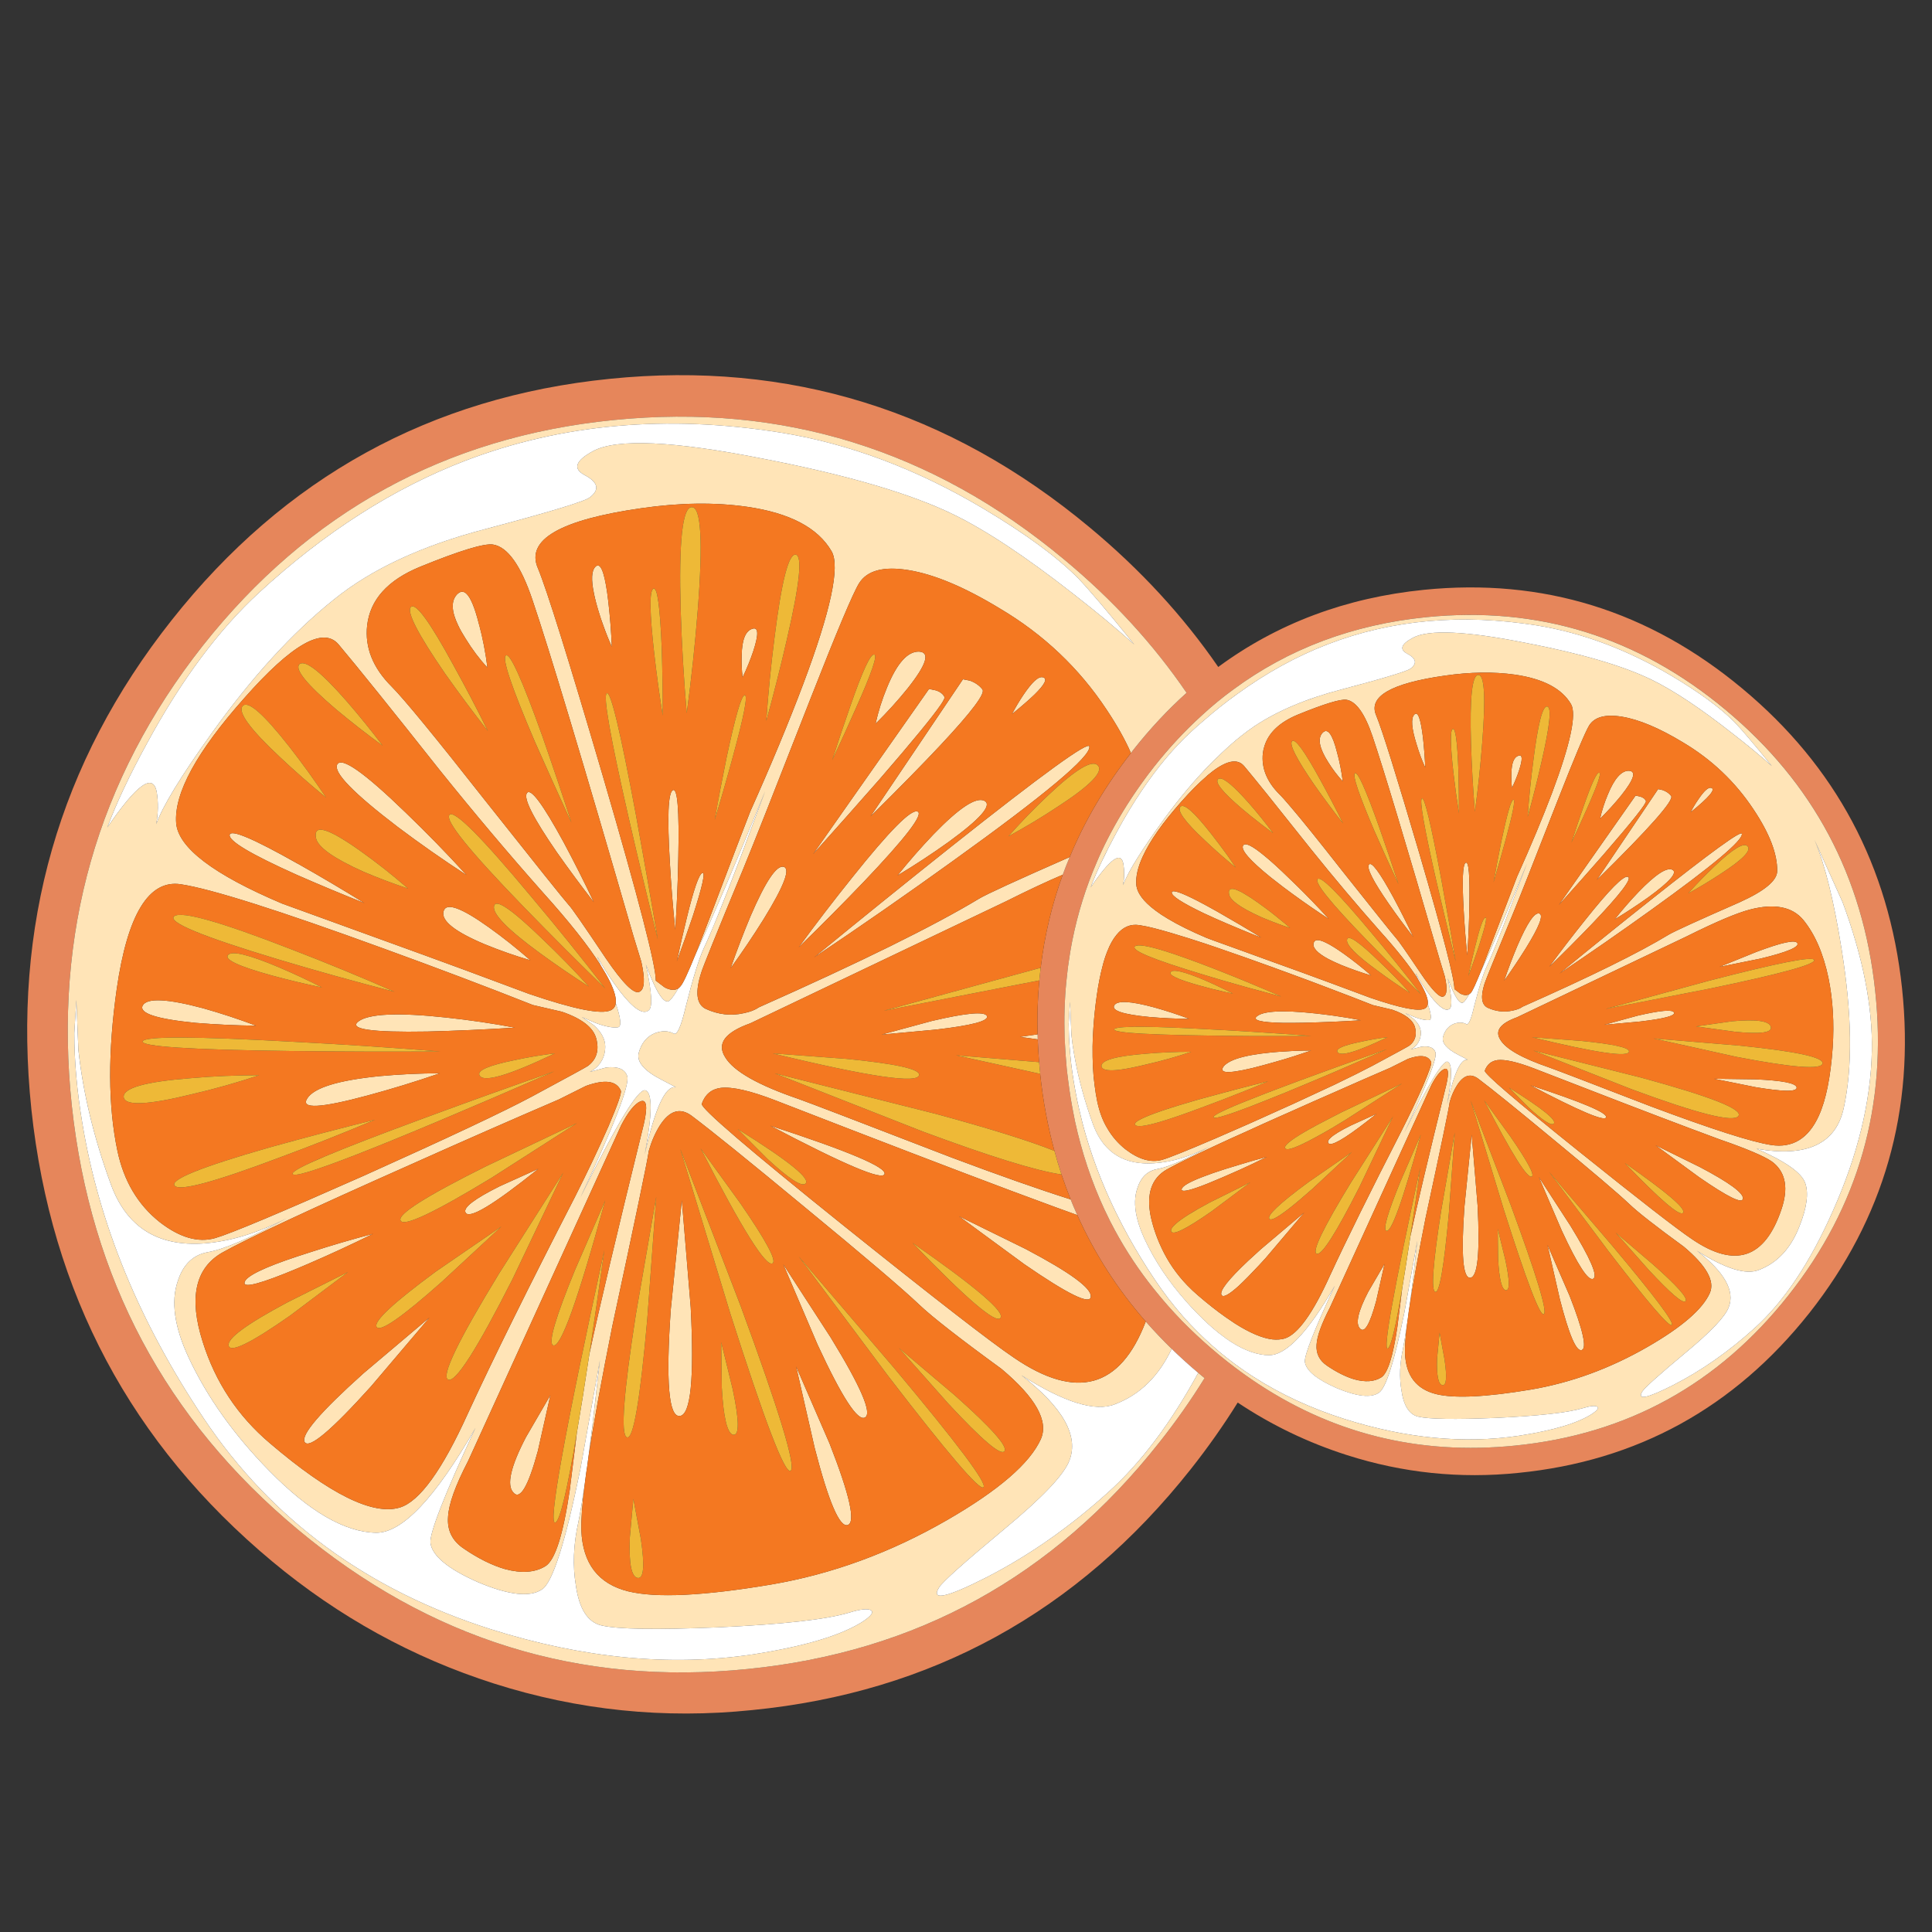 <?xml version="1.0" encoding="utf-8"?>
<!-- Generator: Adobe Illustrator 16.0.0, SVG Export Plug-In . SVG Version: 6.00 Build 0)  -->
<!DOCTYPE svg PUBLIC "-//W3C//DTD SVG 1.1//EN" "http://www.w3.org/Graphics/SVG/1.1/DTD/svg11.dtd">
<svg version="1.1" id="Layer_1" xmlns="http://www.w3.org/2000/svg" xmlns:xlink="http://www.w3.org/1999/xlink" x="0px" y="0px"
	 width="300px" height="300px" viewBox="0 0 300 300" enable-background="new 0 0 300 300" xml:space="preserve">
<rect x="0" y="0" width="300" height="300" fill="#333333" stroke="none"/>
<g>
	<path fill-rule="evenodd" clip-rule="evenodd" fill="#E6865B" d="M4.876,172.298c-2.993-28.548,4.271-53.884,21.791-76.011
		c17.531-22.173,40.211-34.662,68.04-37.466c27.817-2.815,52.659,4.883,74.526,23.098c7.858,6.539,14.503,13.755,19.935,21.648
		c9.179-6.763,19.823-10.756,31.935-11.981c18.463-1.861,34.939,3.246,49.431,15.323c14.515,12.076,22.786,27.587,24.813,46.531
		c2.015,18.922-2.787,35.74-14.404,50.457c-11.664,14.703-26.721,22.975-45.171,24.812c-9.061,0.932-17.927,0.013-26.599-2.756
		c-6.055-1.933-11.716-4.654-16.982-8.166c-2.192,3.522-4.624,6.976-7.299,10.356c-17.566,22.186-40.265,34.65-68.094,37.396
		c-13.655,1.412-27.016,0.04-40.082-4.119c-12.631-4.028-24.112-10.35-34.445-18.962C20.392,224.231,7.927,200.845,4.876,172.298z
		 M11.149,171.697c2.898,26.792,14.586,48.718,35.063,65.777c20.477,17.107,43.775,24.335,69.896,21.686
		c26.155-2.616,47.451-14.333,63.887-35.152c2.591-3.263,4.941-6.604,7.052-10.021c-0.248-0.199-0.489-0.4-0.725-0.601
		c-0.096-0.069-0.184-0.141-0.266-0.211c-1.438-1.215-2.811-2.457-4.118-3.729c-1.413-1.379-2.757-2.793-4.029-4.242
		c-4.406-5.03-7.946-10.538-10.621-16.523c-0.047-0.084-0.082-0.159-0.106-0.23c-0.176-0.388-0.347-0.776-0.512-1.165
		c-0.143-0.343-0.283-0.689-0.424-1.043c-0.508-1.272-0.979-2.563-1.415-3.87c-0.399-1.214-0.765-2.434-1.095-3.658
		c-1.037-3.795-1.773-7.748-2.209-11.86c0-0.034,0-0.069,0-0.104c-0.071-0.612-0.129-1.22-0.177-1.82
		c-0.096-1.189-0.166-2.368-0.213-3.535c-0.011-0.26-0.018-0.518-0.018-0.778c-0.082-2.839,0.007-5.631,0.265-8.376
		c0.06-0.66,0.13-1.308,0.213-1.943c0.588-4.996,1.731-9.821,3.428-14.475c0.331-0.919,0.689-1.832,1.079-2.739
		c2.332-5.644,5.502-11.028,9.507-16.153c0.118-0.164,0.242-0.33,0.372-0.495c2.591-3.275,5.349-6.227,8.271-8.854
		c-5.15-7.552-11.481-14.451-19-20.695c-20.463-17.06-43.774-24.282-69.93-21.667c-26.132,2.604-47.416,14.291-63.852,35.063
		C15.085,121.1,8.31,144.905,11.149,171.697z M170.311,133.86c-1.697,3.923-2.963,7.982-3.8,12.176
		c-0.035,0.177-0.07,0.359-0.106,0.548c-0.165,0.848-0.306,1.708-0.425,2.581c-0.117,0.718-0.211,1.443-0.281,2.173
		c-0.332,2.84-0.466,5.738-0.407,8.695c0.012,0.647,0.035,1.302,0.071,1.962c0.047,1.083,0.123,2.18,0.229,3.287
		c0.023,0.389,0.06,0.777,0.107,1.166c0.046,0.424,0.101,0.842,0.158,1.256c0.236,1.919,0.541,3.799,0.919,5.637
		c0.047,0.271,0.102,0.541,0.159,0.813c1.049,4.807,2.569,9.354,4.56,13.644c0.283,0.601,0.572,1.195,0.866,1.784
		c0.012,0.024,0.023,0.047,0.034,0.071c0.237,0.46,0.479,0.919,0.726,1.378c1.744,3.229,3.782,6.293,6.114,9.19
		c1.344,1.686,2.787,3.321,4.33,4.913c1.414,1.437,2.91,2.839,4.49,4.206c0.293,0.247,0.588,0.495,0.883,0.742
		c0.094,0.071,0.183,0.148,0.265,0.23c1.686,1.39,3.393,2.681,5.126,3.869c12.241,8.39,25.896,11.817,40.965,10.285
		c17.366-1.742,31.505-9.519,42.415-23.327c10.897-13.772,15.387-29.543,13.466-47.31c-1.886-17.767-9.638-32.312-23.258-43.634
		c-13.572-11.311-29.042-16.1-46.407-14.368c-11.405,1.143-21.414,4.895-30.025,11.257c-1.698,1.237-3.335,2.586-4.914,4.047
		c-2.616,2.379-5.078,5.03-7.388,7.953c-0.707,0.896-1.384,1.803-2.033,2.721c-1.966,2.757-3.692,5.591-5.177,8.5
		C171.371,131.474,170.817,132.658,170.311,133.86z"/>
	<path fill-rule="evenodd" clip-rule="evenodd" fill="#FFE4B7" d="M72.28,99.133c-0.459-0.719-0.837-1.391-1.131-2.015
		c-1.061-2.191-1.126-3.793-0.195-4.807c0.059-0.059,0.118-0.111,0.177-0.159c0.424-0.353,0.843-0.353,1.255,0
		c0.671,0.589,1.331,2.168,1.979,4.737c0.024,0.07,0.047,0.147,0.071,0.229c0.542,2.05,0.96,4.236,1.254,6.557
		C74.441,102.319,73.305,100.806,72.28,99.133z M65.209,88.018c-5.006,2.061-7.74,5.095-8.199,9.1
		c-0.377,3.417,0.884,6.574,3.782,9.473c1.92,1.92,6.781,7.84,14.58,17.761c7.917,9.992,12.235,15.387,12.954,16.188
		c0.377,0.354,2.292,3.11,5.744,8.271c2.64,3.876,4.377,5.608,5.213,5.196c0.813-0.342,0.913-1.897,0.3-4.666l-1.237-4.047
		c-7.811-26.992-13.036-44.382-15.676-52.169c-1.814-5.361-3.858-8.218-6.131-8.571C75.148,84.353,71.372,85.507,65.209,88.018z
		 M72.438,135.875c-3.629-2.357-7.175-4.837-10.639-7.441c-6.927-5.278-10.074-8.518-9.437-9.72c0.66-1.249,4.2,1.237,10.621,7.458
		C66.223,129.283,69.375,132.517,72.438,135.875z M46.301,134.143c3.463,1.956,6.897,3.988,10.303,6.097
		c-3.464-1.378-6.903-2.816-10.321-4.312c-0.094-0.035-0.188-0.077-0.283-0.124c-7.057-3.168-10.504-5.225-10.338-6.167
		c0.165-0.908,3.705,0.594,10.621,4.506H46.301z M68.25,119.544c-7.458-9.426-12.683-15.917-15.675-19.475
		c-2.38-2.816-7.264-0.035-14.65,8.341c-7.399,8.33-10.922,14.797-10.569,19.405c0.318,3.817,5.803,7.983,16.454,12.494
		c0.271,0.095,7.611,2.758,22.021,7.989c2.757,0.989,8.188,2.999,16.294,6.026c7.033,2.404,11.275,3.251,12.724,2.545
		c0.448-0.212,0.701-0.577,0.76-1.095c0.825,2.438,0.93,3.688,0.318,3.746c-0.813,0.107-1.973-0.123-3.481-0.689l-2.085-0.9
		l1.855,1.272c1.178,1.06,1.767,2.167,1.767,3.322c0,1.153-0.383,2.156-1.148,3.004c-0.413,0.413-0.831,0.719-1.255,0.919
		l2.563-0.69c1.814-0.199,2.898,0.249,3.251,1.344c0.424,1.309-1.997,7.582-7.263,18.821c5.62-11.393,8.977-16.93,10.074-16.612
		c1.13,0.331,1.101,3.641-0.089,9.933c1.614-7.247,3.222-10.716,4.825-10.409c0.141,0.059-0.56-0.312-2.103-1.113
		c-2.793-1.414-4.012-2.822-3.659-4.223c0.424-1.557,1.284-2.588,2.58-3.094c1.083-0.389,2.038-0.358,2.863,0.088
		c0.519,0.307,1.143-1.102,1.873-4.224c1.072-4.253,1.992-7.24,2.757-8.96c1.108-2.297,3.035-7.063,5.779-14.297l3.782-10.162
		c-4.678,11.476-8.289,19.935-10.833,25.378c0.648-1.602,1.419-3.587,2.315-5.955c3.558-9.39,5.626-14.81,6.203-16.259
		c3.252-7.269,5.985-13.843,8.2-19.723c4.301-11.428,5.779-18.321,4.436-20.677c-2.12-3.665-6.516-5.974-13.183-6.928
		c-4.972-0.708-10.427-0.631-16.366,0.229c-12.617,1.803-17.973,4.907-16.063,9.314c1.402,3.37,4.765,14.132,10.09,32.288
		c5.526,18.921,8.266,29.508,8.219,31.759l1.396,1.06c0.861,0.436,1.561,0.483,2.103,0.142c-0.518,0.896-0.936,1.496-1.254,1.803
		c-0.825,0.919-2.085-0.913-3.782-5.497c0.919,4.229,1.072,6.591,0.459,7.086c-0.884,0.754-2.362-0.2-4.436-2.862
		c-1.448-1.897-2.609-3.676-3.481-5.338c-0.153-0.247-0.006,0.166,0.442,1.237c-1.897-3.016-4.89-6.792-8.978-11.328
		C78.971,132.57,73.623,126.225,68.25,119.544z M86.471,132.34c-3.676-5.325-5.226-8.389-4.648-9.19
		c0.566-0.848,2.474,1.715,5.726,7.688c1.615,3.017,3.17,6.103,4.666,9.261C90.258,137.588,88.344,135.002,86.471,132.34z
		 M40.239,92.011c-6.315,5.821-12.129,13.643-17.443,23.469c-2.687,4.913-4.731,9.249-6.132,13.007
		c4.606-6.763,7.168-8.565,7.687-5.407c0.248,1.555,0.218,3.187-0.088,4.895c0.942-2.71,3.788-7.381,8.536-14.014
		c6.256-8.767,12.613-15.73,19.069-20.89c5.844-4.725,13.702-8.371,23.575-10.939c9.991-2.65,15.37-4.283,16.136-4.896
		c1.566-1.189,1.313-2.338-0.76-3.446c-1.921-1.001-1.484-2.256,1.308-3.764c3.676-1.956,12.465-1.555,26.368,1.202
		c13.03,2.521,22.886,5.408,29.566,8.66c5.055,2.462,11.258,6.574,18.61,12.336c3.676,2.863,6.826,5.479,9.455,7.846
		c-4.183-5.172-7.099-8.612-8.749-10.321c-3.31-3.322-8.2-6.911-14.668-10.763c-10.379-6.173-20.901-10.114-31.563-11.823
		c-17.625-2.805-33.914-1.349-48.865,4.366C61.111,75.805,50.429,82.632,40.239,92.011z M12.775,174.348
		c2.592,15.693,8.883,30.997,18.874,45.914c10.545,15.74,25.408,26.65,44.589,32.729c14.327,4.513,27.87,5.815,40.63,3.906
		c8.141-1.261,13.89-2.992,17.249-5.196c1.177-0.813,1.561-1.36,1.147-1.644c-0.471-0.317-1.608-0.2-3.41,0.354
		c-3.523,1.062-10.297,1.82-20.324,2.28c-9.626,0.4-15.682,0.3-18.168-0.301c-2.108-0.507-3.423-2.568-3.941-6.186
		c-0.518-3.063-0.389-6.351,0.389-9.861c0.259-1.261,0.578-3.14,0.955-5.637c-0.377,3.074-0.542,5.377-0.495,6.909
		c0.201,5.172,2.627,8.336,7.281,9.49c4.312,1.061,11.711,0.708,22.197-1.061c9.414-1.602,18.516-4.936,27.305-10.002
		c8.011-4.619,12.865-8.809,14.562-12.565c1.25-2.816-0.789-6.456-6.115-10.922c-6.514-4.748-10.756-8.06-12.725-9.932
		c-2.638-2.51-8.588-7.577-17.849-15.199c-8.53-7.068-14.368-11.788-17.514-14.156c-1.803-1.343-3.458-0.837-4.966,1.52
		c-0.719,1.155-1.284,2.458-1.697,3.907c-0.212,1.554-2.103,10.633-5.673,27.233c-1.614,8.046-2.827,14.662-3.64,19.846
		c0.177-1.318,0.353-2.733,0.53-4.242l1.184-10.302l-3.022,16.842c-2.333,11.44-4.323,17.685-5.973,18.733
		c-1.873,1.261-5.19,0.884-9.95-1.132c-4.642-2.05-7.099-4.082-7.37-6.097c-0.142-1.544,2.186-7.488,6.981-17.831
		c-6.244,10.886-11.387,16.306-15.428,16.259c-4.866-0.095-10.397-3.306-16.595-9.632c-5.468-5.573-9.632-11.423-12.495-17.55
		c-2.215-4.76-2.78-8.718-1.697-11.875c0.824-2.616,2.404-4.125,4.737-4.525c2.474-0.447,6.533-2.197,12.176-5.248
		c-4.501,2.297-8.79,3.599-12.866,3.905c-7.21,0.495-12.023-2.569-14.438-9.189c-2.639-7.223-4.317-14.173-5.037-20.854
		l-0.318-7.758l-0.318,5.125C11.538,164.774,11.951,169.424,12.775,174.348z M24.81,189.775c3.099,2.403,5.968,3.229,8.606,2.475
		c2.321-0.659,10.027-3.894,23.117-9.702c13.077-5.879,21.767-9.974,26.067-12.282c5.584-3.005,8.477-4.583,8.677-4.736
		c1.354-1.002,1.791-2.427,1.308-4.277c-0.459-1.708-2.239-3.092-5.337-4.152l-4.507-1.044c-7.234-2.862-14.94-5.778-23.116-8.747
		c-16.341-5.962-26.862-9.296-31.563-10.003c-4.949-0.743-8.26,4.671-9.932,16.241c-1.391,9.791-1.361,18.15,0.088,25.077
		C19.196,183.349,21.393,187.065,24.81,189.775z M39.779,159.272c-3.205-0.046-6.339-0.194-9.402-0.441
		c-6.091-0.601-8.83-1.502-8.217-2.703c0.684-1.201,3.817-1.055,9.402,0.441C34.389,157.371,37.128,158.271,39.779,159.272z
		 M79.949,159.574c-4.713,0.294-9.243,0.494-13.59,0.601c-8.719,0.152-12.282-0.372-10.691-1.573
		c1.614-1.201,6.144-1.402,13.59-0.601C72.98,158.401,76.544,158.925,79.949,159.574z M58.937,167.102
		c3.251-0.295,6.375-0.441,9.366-0.441c-3.805,1.308-7.552,2.456-11.24,3.447c-7.281,1.966-10.404,2.126-9.366,0.476
		C48.733,168.91,52.48,167.75,58.937,167.102z M82.353,149.111c-2.369-0.695-4.719-1.519-7.051-2.474
		c-4.667-1.956-6.811-3.657-6.434-5.107c0.354-1.461,2.705-0.636,7.051,2.474C78.1,145.559,80.244,147.262,82.353,149.111z
		 M31.473,208.351c1.967,6.269,5.438,11.512,10.41,15.729c9.295,7.94,16.034,11.275,20.217,10.003
		c3.063-0.943,6.593-5.833,10.586-14.668c3.864-8.378,9.396-19.564,16.594-33.561c1.956-3.877,3.683-7.512,5.179-10.905
		c1.438-3.369,2.085-5.229,1.944-5.583c-0.672-1.557-2.48-1.804-5.426-0.743l-4.206,2.103c-7.234,3.11-14.828,6.444-22.78,10.004
		c-15.941,7.08-25.773,11.675-29.497,13.784C30.312,196.916,29.305,201.528,31.473,208.351z M152.868,124.352
		c1.236,0.66-0.625,2.792-5.586,6.397c-2.533,1.814-5.171,3.546-7.917,5.196c1.767-2.203,3.628-4.331,5.584-6.38
		C148.931,125.442,151.57,123.704,152.868,124.352z M146.665,108.251c0.046,0.13-0.136,0.507-0.548,1.131
		c-1.202,1.791-4.354,5.631-9.456,11.522c-3.476,3.959-6.945,7.87-10.41,11.735l18.01-25.661l1.007,0.212
		c0.341,0.094,0.625,0.229,0.849,0.406C146.363,107.775,146.547,107.992,146.665,108.251z M160.625,105.76
		c0.53-0.494,0.973-0.689,1.326-0.583c0.742,0.188,0.3,1.084-1.326,2.687c-0.849,0.813-2.009,1.82-3.481,3.021
		c0.519-1.001,1.114-2.003,1.784-3.004C159.577,106.926,160.143,106.219,160.625,105.76z M149.527,105.477l1.078,0.212
		c0.835,0.306,1.484,0.76,1.944,1.36c0.495,0.601-1.649,3.458-6.432,8.571c-2.769,2.958-6.415,6.675-10.94,11.152L149.527,105.477z
		 M11.149,171.697c-2.839-26.792,3.936-50.598,20.324-71.416C47.909,79.51,69.192,67.822,95.325,65.219
		c26.156-2.615,49.467,4.606,69.93,21.667c7.519,6.244,13.85,13.143,19,20.695c-2.923,2.627-5.681,5.578-8.271,8.854
		c-0.13,0.165-0.254,0.331-0.372,0.495c-0.917-2.097-2.173-4.335-3.764-6.715c-4.277-6.469-9.809-11.711-16.595-15.73
		c-5.467-3.322-10.191-5.307-14.174-5.955c-3.875-0.636-6.438,0.047-7.687,2.05c-0.931,1.497-3.441,7.458-7.529,17.885
		c-5.432,13.915-8.913,22.727-10.444,26.438c-4.112,9.921-6.286,15.287-6.521,16.1c-0.99,3.063-0.76,4.949,0.688,5.655
		c1.956,0.895,3.918,1.119,5.886,0.672c1.001-0.199,1.779-0.501,2.333-0.901c15.824-7.034,27.228-12.659,34.215-16.877
		c1.13-0.684,5.826-2.839,14.085-6.468c-0.39,0.907-0.748,1.82-1.079,2.739c-2.474,1.049-5.413,2.428-8.817,4.135l-39.711,18.946
		c-3.936,1.402-5.231,3.157-3.888,5.266c1.295,2.169,5.102,4.329,11.417,6.486c1.696,0.601,9.608,3.629,23.734,9.084
		c7.505,2.815,13.667,4.983,18.487,6.504c0.141,0.354,0.281,0.7,0.424,1.043c0.165,0.389,0.336,0.777,0.512,1.165
		c0.024,0.071,0.06,0.146,0.106,0.23c-0.259-0.094-0.519-0.188-0.777-0.283c-0.767-0.27-1.597-0.571-2.492-0.901
		c-2.003-0.73-4.341-1.596-7.017-2.598c-8.707-3.264-20.889-7.935-36.547-14.015c-3.887-1.509-6.733-2.162-8.536-1.961
		c-1.449,0.188-2.433,1.013-2.951,2.474c-0.212,0.648,7.128,6.951,22.02,18.91c14.067,11.275,22.887,18.114,26.456,20.518
		c9.696,6.622,16.518,4.749,20.465-5.62c1.272,1.449,2.616,2.863,4.029,4.242c-2.015,4.276-4.953,7.146-8.818,8.605
		c-3.051,1.215-7.888-0.288-14.51-4.506c6.457,5.008,8.937,9.426,7.44,13.255c-0.824,2.203-4.206,5.762-10.145,10.674
		c-6.221,5.172-9.583,8.183-10.091,9.031c-1.307,2.108,1.143,1.585,7.353-1.573c6.574-3.369,12.859-7.759,18.857-13.167
		c5.101-4.582,9.777-10.779,14.031-18.59c0.082,0.07,0.17,0.142,0.266,0.211c0.235,0.2,0.477,0.401,0.725,0.601
		c-2.11,3.417-4.461,6.758-7.052,10.021c-16.436,20.819-37.731,32.536-63.887,35.152c-26.121,2.649-49.419-4.578-69.896-21.686
		C25.735,220.415,14.047,198.489,11.149,171.697z M77.617,184.191l5.991-2.704c-7.045,5.656-10.822,7.912-11.328,6.769
		C71.914,187.502,73.693,186.147,77.617,184.191z M46.283,195.06c0.624-0.211,1.278-0.423,1.962-0.636
		c3.24-1.049,6.473-1.996,9.702-2.845c-3.428,1.696-6.846,3.275-10.25,4.736c-0.495,0.212-0.966,0.412-1.414,0.601
		c-5.809,2.438-8.578,3.169-8.306,2.19C38.224,198.153,40.993,196.804,46.283,195.06z M171.142,133.647
		c-0.719,1.485-1.314,2.869-1.785,4.153c3.052-4.5,4.748-5.696,5.089-3.587c0.165,1.025,0.148,2.103-0.053,3.234
		c0.366-1.048,1.16-2.54,2.386-4.471c0.872-1.379,1.963-2.981,3.271-4.807c2.297-3.229,4.624-6.092,6.98-8.589
		c0.022-0.023,0.047-0.053,0.07-0.088c0.895-0.942,1.796-1.832,2.703-2.668c0.955-0.908,1.921-1.75,2.899-2.528
		c0.66-0.53,1.354-1.042,2.085-1.537c3.594-2.392,8.112-4.294,13.555-5.708c6.622-1.755,10.185-2.834,10.693-3.234
		c1.036-0.801,0.871-1.567-0.495-2.297c-1.286-0.671-0.997-1.502,0.864-2.492c2.428-1.309,8.26-1.043,17.497,0.794
		c8.648,1.663,15.182,3.576,19.599,5.744c3.358,1.638,7.471,4.366,12.336,8.183c2.45,1.896,4.549,3.629,6.292,5.195
		c-2.782-3.428-4.719-5.708-5.815-6.839c-2.19-2.204-5.431-4.583-9.719-7.14c-6.904-4.088-13.886-6.704-20.942-7.847
		c-11.7-1.861-22.505-0.895-32.412,2.899c-4.901,1.873-9.655,4.488-14.262,7.847c-1.687,1.213-3.347,2.533-4.984,3.958
		c-0.684,0.578-1.354,1.172-2.015,1.785c-2.697,2.486-5.261,5.538-7.688,9.155c-1.331,1.967-2.621,4.105-3.869,6.415
		c-0.072,0.129-0.143,0.265-0.214,0.406C172.431,131.009,171.742,132.363,171.142,133.647z M169.161,115.922
		c0.2,1.555-6.862,7.475-21.188,17.761c-7.176,5.172-14.363,10.168-21.562,14.986c7.081-5.808,14.162-11.528,21.243-17.16
		C161.886,120.21,169.056,115.014,169.161,115.922z M170.311,133.86c0.507-1.202,1.061-2.386,1.661-3.553
		c1.484-2.91,3.211-5.743,5.177-8.5c0.649-0.918,1.326-1.826,2.033-2.721c2.31-2.922,4.771-5.573,7.388-7.953
		c1.579-1.461,3.216-2.811,4.914-4.047c8.611-6.362,18.62-10.115,30.025-11.257c17.365-1.732,32.835,3.057,46.407,14.368
		c13.62,11.322,21.372,25.867,23.258,43.634c1.921,17.767-2.568,33.537-13.466,47.31c-10.91,13.809-25.049,21.585-42.415,23.327
		c-15.069,1.532-28.724-1.896-40.965-10.285c-1.733-1.188-3.44-2.479-5.126-3.869c-0.082-0.082-0.171-0.159-0.265-0.23
		c-0.295-0.247-0.59-0.495-0.883-0.742c-1.58-1.367-3.076-2.77-4.49-4.206c-1.543-1.592-2.986-3.228-4.33-4.913
		c-2.332-2.897-4.37-5.962-6.114-9.19c-0.247-0.459-0.488-0.918-0.726-1.378c-0.011-0.024-0.022-0.047-0.034-0.071
		c-0.294-0.589-0.583-1.184-0.866-1.784c-1.99-4.289-3.511-8.837-4.56-13.644c-0.058-0.271-0.112-0.542-0.159-0.813
		c-0.378-1.838-0.683-3.718-0.919-5.637c-0.058-0.414-0.112-0.832-0.158-1.256c-0.048-0.389-0.084-0.777-0.107-1.166
		c-0.105-1.107-0.182-2.204-0.229-3.287c-0.036-0.66-0.06-1.314-0.071-1.962c-0.059-2.957,0.075-5.855,0.407-8.695
		c0.07-0.73,0.164-1.455,0.281-2.173c0.119-0.872,0.26-1.732,0.425-2.581c0.036-0.189,0.071-0.371,0.106-0.548
		C167.348,141.842,168.613,137.783,170.311,133.86z M196.36,115.797c-0.13,0.378-0.219,0.772-0.266,1.185
		c-0.235,2.262,0.606,4.365,2.527,6.309c0.412,0.401,1.024,1.084,1.838,2.05c1.721,2.015,4.33,5.254,7.828,9.72
		c5.256,6.622,8.118,10.198,8.591,10.728c0.246,0.235,1.519,2.062,3.817,5.479c1.743,2.568,2.892,3.723,3.445,3.464
		c0.554-0.236,0.624-1.272,0.211-3.11l-0.812-2.669c-5.195-17.908-8.667-29.442-10.409-34.603c-1.202-3.558-2.558-5.455-4.064-5.69
		c-0.932-0.13-3.436,0.636-7.513,2.297C198.751,112.111,197.02,113.725,196.36,115.797z M190.616,118.431
		c-0.884,0.307-1.92,0.961-3.11,1.962c-0.047,0.047-0.095,0.094-0.141,0.142c-1.168,0.99-2.475,2.303-3.925,3.941
		c-2.909,3.275-4.912,6.126-6.008,8.554c-0.755,1.637-1.084,3.08-0.99,4.33c0.107,1.284,1.102,2.627,2.986,4.029
		c0.543,0.412,1.173,0.83,1.892,1.255c1.602,0.966,3.611,1.961,6.026,2.987c0.048,0.023,0.424,0.165,1.132,0.424
		c0.966,0.341,2.532,0.908,4.7,1.696c1.331,0.483,2.888,1.048,4.666,1.697c0.706,0.248,1.443,0.512,2.209,0.795
		c0.612,0.224,1.249,0.454,1.909,0.689c1.012,0.365,2.586,0.942,4.718,1.731c1.673,0.625,3.699,1.379,6.08,2.264
		c4.677,1.601,7.492,2.167,8.447,1.695c0.295-0.142,0.459-0.384,0.495-0.726c0.554,1.627,0.63,2.459,0.229,2.493
		c-0.554,0.06-1.325-0.1-2.314-0.477l-1.396-0.584l1.236,0.849c0.777,0.694,1.167,1.425,1.167,2.191
		c0,0.765-0.254,1.432-0.761,1.997c-0.27,0.271-0.548,0.472-0.829,0.601l1.695-0.441c1.214-0.142,1.938,0.158,2.174,0.9
		c0.271,0.86-1.344,5.014-4.844,12.46c3.748-7.553,5.98-11.229,6.7-11.028c0.753,0.236,0.735,2.433-0.055,6.593
		c1.062-4.795,2.121-7.093,3.183-6.894c0.105,0.036-0.359-0.211-1.396-0.741c-1.839-0.931-2.646-1.867-2.422-2.812
		c0.295-1.024,0.866-1.7,1.715-2.031c0.73-0.259,1.366-0.242,1.909,0.053c0.341,0.201,0.747-0.735,1.219-2.81
		c0.73-2.816,1.349-4.796,1.856-5.938c0.729-1.52,2.002-4.683,3.815-9.49l2.527-6.716c-3.11,7.611-5.507,13.219-7.191,16.825
		c0.425-1.072,0.931-2.391,1.52-3.958c2.367-6.221,3.74-9.814,4.118-10.78c2.167-4.819,3.987-9.178,5.461-13.078
		c2.84-7.588,3.817-12.165,2.934-13.732c-1.414-2.428-4.331-3.958-8.749-4.595c-3.298-0.459-6.914-0.406-10.852,0.159
		c-8.376,1.19-11.928,3.252-10.656,6.185c0.919,2.228,3.152,9.367,6.698,21.42c3.663,12.536,5.479,19.558,5.444,21.066l0.919,0.707
		c0.577,0.282,1.042,0.306,1.396,0.07c-0.342,0.601-0.619,1.002-0.831,1.202c-0.554,0.612-1.39-0.602-2.51-3.642
		c0.613,2.805,0.714,4.371,0.301,4.701c-0.577,0.494-1.555-0.136-2.934-1.891c-0.965-1.261-1.737-2.445-2.315-3.552
		c-0.094-0.166,0.006,0.111,0.301,0.83c-1.261-2.003-3.245-4.506-5.955-7.511c-3.535-3.995-7.081-8.206-10.641-12.636
		c-0.528-0.671-1.041-1.313-1.536-1.926c-4.135-5.22-7.088-8.883-8.854-10.993C192.566,118.225,191.711,118.055,190.616,118.431z
		 M105.098,149.27c0.471-2.203,0.984-4.435,1.537-6.698c1.084-4.466,1.892-6.804,2.422-7.016c0.518-0.2,0.023,2.038-1.484,6.715
		C106.794,144.581,105.97,146.914,105.098,149.27z M142.476,126.013c0.979,0.4-1.809,4.042-8.359,10.922
		c-3.264,3.405-6.627,6.792-10.092,10.162c2.674-3.664,5.461-7.299,8.359-10.904C138.122,129.005,141.486,125.612,142.476,126.013z
		 M140.938,106.891c-1.508,1.873-3.169,3.705-4.984,5.496c0.425-1.909,1.02-3.788,1.785-5.638c1.544-3.77,3.204-5.626,4.984-5.567
		C144.468,101.289,143.873,103.192,140.938,106.891z M104.02,133.983c-0.424-7.069-0.276-10.828,0.442-11.275
		c0.73-0.459,1.02,2.998,0.866,10.374c-0.059,3.723-0.218,7.487-0.477,11.293C104.497,140.97,104.22,137.506,104.02,133.983z
		 M95.006,100.44c-0.482-1.072-0.924-2.18-1.325-3.323c-0.259-0.683-0.495-1.384-0.707-2.103c-0.331-1.072-0.577-2.026-0.742-2.863
		c-0.448-2.144-0.376-3.522,0.212-4.134c0.742-0.779,1.36,0.6,1.855,4.134c0.059,0.401,0.111,0.825,0.159,1.273
		c0.141,1.214,0.259,2.444,0.354,3.693C94.895,98.214,94.96,99.321,95.006,100.44z M116.797,97.648
		c0.978-0.353,1.038,0.796,0.177,3.446c-0.436,1.309-0.989,2.669-1.661,4.083c-0.142-1.107-0.188-2.262-0.142-3.464
		C115.218,99.344,115.76,97.99,116.797,97.648z M197.315,136.228c-3.218-2.604-4.649-4.241-4.296-4.914
		c0.283-0.553,1.396-0.023,3.341,1.59c1.013,0.825,2.244,1.944,3.693,3.359c1.673,1.59,3.305,3.234,4.896,4.93
		c0.471,0.495,0.937,0.996,1.396,1.503c-0.424-0.271-0.849-0.549-1.272-0.831c-1.969-1.321-3.895-2.687-5.778-4.101
		C198.574,137.211,197.915,136.699,197.315,136.228z M181.955,138.561c0.084-0.448,1.438,0.006,4.066,1.361
		c0.86,0.447,1.855,0.989,2.986,1.625c1.189,0.684,2.38,1.373,3.569,2.068c1.096,0.648,2.188,1.308,3.271,1.979
		c-1.061-0.412-2.115-0.836-3.163-1.272c-1.309-0.542-2.604-1.096-3.888-1.662c-0.672-0.306-1.291-0.588-1.856-0.848
		C183.524,140.175,181.861,139.091,181.955,138.561z M99.425,171.025c-0.896,0.4-1.879,1.627-2.952,3.676l-23.787,52.171
		c-1.979,3.806-3.016,6.692-3.11,8.66c-0.166,2.096,0.653,3.746,2.457,4.947c2.227,1.519,4.347,2.574,6.361,3.163
		c2.581,0.694,4.678,0.548,6.292-0.441c1.497-0.907,2.757-4.843,3.782-11.806c0.436-3.476,0.806-6.463,1.113-8.96
		c0.589-3.44,1.238-7.512,1.944-12.212c1.46-6.846,4.277-18.739,8.448-35.682C100.597,171.798,100.415,170.624,99.425,171.025z
		 M113.457,150.331c0.943-2.71,1.979-5.42,3.111-8.13c2.321-5.373,4.029-7.906,5.125-7.599c1.073,0.306,0.036,3.01-3.11,8.112
		C116.979,145.282,115.271,147.821,113.457,150.331z M137.35,182.302c-0.306,1.059-6.226-1.443-17.761-7.513
		C131.749,178.749,137.668,181.252,137.35,182.302z M126.958,208.81l-5.336-12.494l7.352,11.346
		c4.712,7.681,6.491,11.829,5.337,12.441C133.191,220.739,130.741,216.974,126.958,208.81z M104.161,203.313l1.714-16.931
		l1.379,16.631c0.565,11.074,0,16.694-1.697,16.86C103.837,220.073,103.372,214.554,104.161,203.313z M188.777,147.079
		c-1.119-0.388-2.167-0.737-3.145-1.043c-0.777-0.258-1.509-0.488-2.192-0.689c-2.19-0.683-3.952-1.172-5.284-1.467
		c-0.471-0.094-0.884-0.17-1.236-0.229c-1.378-0.212-2.563,0.295-3.551,1.52c-0.532,0.636-1.003,1.479-1.415,2.528
		c-0.295,0.718-0.554,1.532-0.777,2.439c-0.33,1.248-0.614,2.68-0.848,4.294c-0.26,1.803-0.443,3.535-0.549,5.197
		c-0.07,0.978-0.111,1.925-0.125,2.843c-0.011,1.097,0.007,2.156,0.055,3.183c0.046,1.002,0.135,1.967,0.265,2.897
		c0.105,0.86,0.241,1.691,0.406,2.492c0.176,0.837,0.406,1.626,0.689,2.368c0.236,0.613,0.518,1.196,0.849,1.749
		c0.73,1.273,1.672,2.369,2.827,3.288c2.063,1.59,3.97,2.138,5.726,1.643c1.072-0.306,3.87-1.431,8.396-3.374
		c1.497-0.648,3.181-1.386,5.055-2.209c0.611-0.272,1.242-0.554,1.891-0.849c1.2-0.542,2.351-1.061,3.445-1.555
		c0.507-0.236,1.008-0.46,1.503-0.673c2.462-1.143,4.618-2.145,6.468-3.004c2.568-1.237,4.518-2.21,5.85-2.916
		c3.711-1.991,5.633-3.041,5.762-3.146c0.895-0.672,1.189-1.621,0.884-2.846c-0.319-1.131-1.502-2.044-3.553-2.739l-2.987-0.707
		c-2.085-0.824-4.223-1.648-6.414-2.474c-2.145-0.825-4.348-1.649-6.61-2.475c-0.706-0.259-1.421-0.519-2.138-0.778
		c-0.059-0.023-0.118-0.047-0.177-0.071c-1.604-0.577-3.116-1.119-4.542-1.625C191.676,148.075,190.169,147.55,188.777,147.079z
		 M197.385,163.426c0.731-0.071,1.45-0.123,2.156-0.158c0.482-0.036,0.961-0.064,1.431-0.088c0.897-0.036,1.773-0.054,2.634-0.054
		c-0.884,0.294-1.756,0.583-2.615,0.865c-0.484,0.142-0.954,0.29-1.414,0.442c-1.155,0.341-2.297,0.666-3.429,0.972
		c-0.612,0.165-1.179,0.313-1.696,0.442c-2.027,0.483-3.388,0.683-4.083,0.601c-0.554-0.071-0.7-0.318-0.441-0.742
		c0.118-0.188,0.294-0.366,0.531-0.53c0.741-0.565,2.072-1.018,3.993-1.36C195.312,163.662,196.29,163.532,197.385,163.426z
		 M179.217,156.428c1.896,0.53,3.718,1.124,5.461,1.784c-2.131-0.022-4.206-0.123-6.221-0.299c-4.053-0.39-5.868-0.984-5.443-1.785
		C173.45,155.326,175.518,155.426,179.217,156.428z M195.229,157.77c0.624-0.47,1.909-0.711,3.853-0.724
		c0.495,0,1.043,0.013,1.644,0.036c1.037,0.048,2.203,0.141,3.5,0.282c0.967,0.106,1.92,0.224,2.863,0.354
		c1.448,0.2,2.862,0.437,4.24,0.707c-1.425,0.094-2.82,0.171-4.188,0.229c-1.639,0.071-3.24,0.124-4.808,0.159
		c-0.531,0.013-1.03,0.019-1.503,0.019c-0.564,0-1.089,0-1.572,0C195.711,158.761,194.369,158.406,195.229,157.77z M199.152,173.164
		c-1.944,0.86-3.735,1.667-5.372,2.422c-1.956,0.871-3.7,1.665-5.232,2.384c-3.604,1.674-6.062,2.882-7.369,3.624
		c-2.369,1.355-3.198,3.788-2.492,7.299c0.095,0.447,0.214,0.913,0.354,1.396c0.048,0.154,0.094,0.313,0.142,0.478
		c0.33,1.05,0.725,2.056,1.185,3.021c1.002,2.145,2.327,4.071,3.976,5.779c0.543,0.566,1.12,1.108,1.732,1.627
		c1.508,1.296,2.916,2.403,4.225,3.322c0.494,0.342,0.972,0.665,1.43,0.973c2.311,1.472,4.261,2.303,5.851,2.492
		c0.706,0.069,1.344,0.022,1.909-0.142c2.026-0.636,4.365-3.883,7.015-9.739c2.57-5.549,6.234-12.965,10.993-22.249
		c1.309-2.568,2.463-4.979,3.464-7.229c0.954-2.238,1.379-3.477,1.272-3.712c-0.447-1.024-1.644-1.189-3.587-0.494l-2.792,1.396
		c-2.816,1.213-5.709,2.479-8.678,3.799c-2.109,0.919-4.253,1.868-6.433,2.847c-0.023,0.011-0.047,0.022-0.071,0.034
		C200.153,172.717,199.646,172.94,199.152,173.164z M166.369,160.705l-0.213-5.143l-0.211,3.41c0,0.317,0.006,0.642,0.017,0.973
		c0.013,0.706,0.041,1.425,0.089,2.155c0.071,1.061,0.172,2.145,0.301,3.252c0.106,0.837,0.23,1.685,0.37,2.546
		c0.014,0.105,0.03,0.211,0.054,0.317c0.282,1.72,0.637,3.435,1.061,5.143c0.081,0.342,0.165,0.683,0.248,1.024
		c1.225,4.678,2.951,9.296,5.178,13.856c0.271,0.552,0.554,1.113,0.849,1.679c0.095,0.188,0.193,0.383,0.299,0.583
		c0.285,0.529,0.573,1.065,0.867,1.608c1.213,2.191,2.551,4.376,4.013,6.557c1.377,2.062,2.868,4,4.469,5.814
		c1.403,1.577,2.894,3.068,4.473,4.472c0.389,0.34,0.777,0.677,1.166,1.007c1.638,1.365,3.364,2.633,5.179,3.799
		c4.264,2.746,9.024,4.948,14.278,6.609c9.497,2.993,18.486,3.854,26.97,2.58c5.384-0.824,9.195-1.967,11.435-3.428
		c0.777-0.529,1.031-0.89,0.76-1.077c-0.307-0.213-1.061-0.137-2.263,0.229c-2.333,0.695-6.827,1.196-13.484,1.502
		c-6.386,0.26-10.402,0.194-12.053-0.193c-1.402-0.331-2.273-1.703-2.614-4.118c-0.343-2.026-0.255-4.201,0.265-6.521
		c0.164-0.848,0.37-2.097,0.618-3.747c-0.248,2.039-0.354,3.57-0.317,4.597c0.14,3.427,1.755,5.524,4.842,6.29
		c2.851,0.695,7.753,0.459,14.704-0.706c6.244-1.062,12.282-3.271,18.113-6.628c5.326-3.063,8.549-5.85,9.668-8.359
		c0.823-1.85-0.525-4.253-4.048-7.21c-4.336-3.158-7.15-5.361-8.447-6.609c-1.755-1.662-5.702-5.019-11.841-10.074
		c-5.655-4.689-9.525-7.816-11.61-9.384c-1.202-0.896-2.305-0.56-3.305,1.008c-0.483,0.754-0.86,1.613-1.132,2.58
		c-0.129,1.024-1.384,7.051-3.764,18.079c-1.097,5.514-1.916,10.021-2.457,13.52c0.13-0.978,0.266-2.039,0.406-3.182l0.776-6.839
		l-2.015,11.169c-1.542,7.587-2.861,11.729-3.957,12.424c-1.225,0.837-3.423,0.589-6.592-0.741
		c-3.075-1.355-4.707-2.705-4.896-4.048c-0.095-1.025,1.455-4.966,4.647-11.823c-4.146,7.223-7.564,10.815-10.251,10.78
		c-0.211,0-0.424-0.012-0.635-0.035c-1.827-0.188-3.788-1.014-5.885-2.475c-0.424-0.306-0.855-0.63-1.291-0.971
		c-1.037-0.826-2.097-1.791-3.181-2.899c-0.625-0.624-1.22-1.26-1.784-1.908c-2.77-3.122-4.938-6.368-6.506-9.737
		c-0.046-0.106-0.094-0.213-0.14-0.318c-0.296-0.648-0.537-1.272-0.725-1.874c-0.153-0.472-0.278-0.925-0.372-1.361
		c-0.354-1.637-0.317-3.08,0.106-4.329c0.541-1.732,1.591-2.733,3.146-3.006c1.637-0.293,4.329-1.453,8.076-3.48
		c-2.981,1.531-5.827,2.393-8.535,2.581c-4.702,0.342-7.872-1.62-9.509-5.885c-0.024-0.071-0.047-0.136-0.07-0.195
		c-0.142-0.389-0.278-0.772-0.406-1.148c-0.613-1.79-1.138-3.546-1.574-5.267c-0.235-0.919-0.441-1.826-0.619-2.722
		c-0.224-1.096-0.411-2.174-0.564-3.234C166.476,161.677,166.417,161.188,166.369,160.705z M161.138,161.394l-2.757-0.39
		l2.739-0.389C161.12,160.876,161.127,161.134,161.138,161.394z M262.527,126.119c0.33-0.66,0.725-1.32,1.183-1.979
		c0.896-1.332,1.562-1.932,1.997-1.803C266.462,122.537,265.4,123.797,262.527,126.119z M196.52,195.36
		c-0.343,0.377-0.667,0.73-0.972,1.061c-1.263,1.354-2.316,2.428-3.165,3.217c-1.543,1.401-2.443,1.886-2.704,1.449
		c-0.353-0.613,1.038-2.392,4.171-5.337c0.578-0.543,1.208-1.12,1.893-1.732l6.786-5.743L196.52,195.36z M192.825,180.745
		c1.309-0.4,2.609-0.771,3.905-1.112c-1.377,0.694-2.763,1.354-4.153,1.979c-0.883,0.399-1.767,0.789-2.65,1.165
		c-1.743,0.755-3.128,1.309-4.152,1.661c-1.638,0.555-2.398,0.619-2.279,0.194c0.116-0.47,1.206-1.101,3.269-1.89
		c0.967-0.378,2.138-0.784,3.518-1.222C191.128,181.252,191.978,180.993,192.825,180.745z M159.3,193.964
		c6.881,3.63,10.239,6.092,10.074,7.388c-0.094,1.309-3.529-0.371-10.304-5.036l-10.162-7.459L159.3,193.964z M153.257,157.77
		c0.306,0.756-2.333,1.457-7.919,2.104l-8.446,0.777l7.829-2.121C150.045,157.281,152.891,157.028,153.257,157.77z M281.756,130.414
		c1.613,3.794,3.021,9.484,4.223,17.072c1.602,10.026,1.709,18.215,0.317,24.564c-1.214,5.585-5.726,7.694-13.537,6.327
		c4.513,1.968,7.034,3.754,7.564,5.354c0.542,1.568,0.247,3.777-0.884,6.628c-1.33,3.464-3.44,5.744-6.326,6.84
		c-2.015,0.801-5.22-0.195-9.614-2.987c4.287,3.322,5.932,6.25,4.93,8.784c-0.542,1.461-2.786,3.822-6.733,7.086
		c-4.111,3.429-6.338,5.425-6.68,5.991c-0.859,1.402,0.767,1.055,4.879-1.043c4.358-2.238,8.523-5.155,12.493-8.748
		c4.606-4.123,8.69-10.226,12.247-18.309c3.854-8.647,5.861-16.918,6.026-24.813c0.131-6.845-1.384-14.532-4.541-23.063
		L281.756,130.414z M261.289,115.25c-3.641-2.203-6.78-3.522-9.419-3.958c-2.568-0.425-4.271,0.029-5.107,1.36
		c-0.612,1.002-2.274,4.961-4.984,11.876c-3.593,9.226-5.902,15.069-6.927,17.532c-2.722,6.574-4.165,10.132-4.331,10.674
		c-0.647,2.025-0.488,3.274,0.478,3.746c1.284,0.589,2.581,0.736,3.888,0.442c0.66-0.131,1.173-0.33,1.538-0.601
		c10.509-4.654,18.073-8.383,22.691-11.187c0.825-0.496,4.501-2.174,11.028-5.037c3.829-1.732,5.768-3.329,5.815-4.789
		c0.059-2.663-1.168-5.874-3.677-9.632C269.442,121.389,265.778,117.913,261.289,115.25z M233.562,152.293
		c0.612-1.803,1.295-3.606,2.05-5.409c1.531-3.557,2.662-5.236,3.394-5.036c0.719,0.2,0.029,1.997-2.069,5.39
		C235.876,148.934,234.751,150.62,233.562,152.293z M254.645,123.68c0.483,0.13,0.797,0.365,0.937,0.707
		c0.13,0.33-2.085,3.122-6.646,8.377c-2.298,2.627-4.594,5.219-6.892,7.776l11.929-17.001L254.645,123.68z M235.876,119.633
		c-0.283,0.86-0.648,1.762-1.095,2.704c-0.095-0.742-0.124-1.508-0.09-2.297c0.036-1.567,0.396-2.462,1.079-2.686
		C236.418,117.106,236.453,117.866,235.876,119.633z M257.473,122.531l0.724,0.16c0.555,0.201,0.984,0.501,1.29,0.901
		c0.519,0.624-3.328,4.978-11.539,13.06L257.473,122.531z M249.662,123.379c1.023-2.498,2.118-3.729,3.286-3.693
		c1.166,0.071,0.771,1.337-1.185,3.8c-0.989,1.225-2.092,2.438-3.305,3.641C248.742,125.853,249.143,124.605,249.662,123.379z
		 M227.587,133.966c0.483-0.295,0.672,1.997,0.566,6.875c-0.035,2.474-0.142,4.972-0.319,7.494c-0.234-2.262-0.418-4.56-0.547-6.893
		C227.017,136.752,227.116,134.26,227.587,133.966z M215.657,140.346c-2.438-3.523-3.468-5.549-3.092-6.08
		c0.378-0.565,1.645,1.131,3.801,5.09c1.071,2.003,2.103,4.047,3.092,6.132C218.151,143.828,216.883,142.113,215.657,140.346z
		 M205.355,113.801c0.789-0.836,1.543,0.177,2.262,3.04c0.389,1.402,0.684,2.898,0.884,4.489c-0.825-0.896-1.58-1.891-2.262-2.987
		C204.86,116.175,204.565,114.661,205.355,113.801z M221.313,119.191c-0.517-1.13-0.966-2.333-1.343-3.605
		c-0.789-2.521-0.907-4.064-0.353-4.63c0.541-0.577,0.989,0.619,1.342,3.587C221.124,116.04,221.243,117.589,221.313,119.191z
		 M240.559,165.758c1.131,0.401,6.382,2.41,15.747,6.028c9.425,3.534,15.665,5.537,18.716,6.009
		c3.335,0.505,5.803-1.008,7.404-4.543c1.107-2.427,1.827-5.973,2.156-10.639c0.247-3.794,0.029-7.37-0.653-10.728
		c-0.79-3.793-2.091-6.805-3.905-9.031c-1.722-2.073-4.502-2.61-8.342-1.608c-2.05,0.542-5.308,1.926-9.773,4.152l-26.35,12.567
		c-2.616,0.942-3.477,2.107-2.58,3.499C233.85,162.902,236.376,164.333,240.559,165.758z M232.536,164.61
		c-0.966,0.13-1.626,0.677-1.979,1.644c-0.13,0.436,4.748,4.617,14.633,12.548c9.319,7.48,15.164,12.018,17.532,13.608
		c6.69,4.57,11.321,3.039,13.89-4.597c1.097-3.215,0.701-5.625-1.184-7.228c-0.86-0.73-3.087-1.75-6.68-3.057
		c-0.519-0.176-1.072-0.372-1.662-0.584c-1.332-0.494-2.88-1.071-4.648-1.731c-5.771-2.167-13.854-5.272-24.246-9.313
		C235.611,164.91,233.727,164.48,232.536,164.61z M209.79,174.754l3.96-1.803c-4.054,3.253-6.474,4.813-7.264,4.684
		c-0.118-0.022-0.2-0.087-0.247-0.194c-0.095-0.189,0.03-0.441,0.371-0.76C207.129,176.186,208.189,175.544,209.79,174.754z
		 M206.239,148.899c-1.697-0.919-2.45-1.738-2.262-2.457c0.141-0.589,0.771-0.613,1.891-0.07c0.719,0.341,1.648,0.918,2.792,1.731
		c1.438,1.025,2.856,2.15,4.258,3.375c-1.565-0.47-3.121-1.018-4.664-1.642C207.477,149.506,206.805,149.194,206.239,148.899z
		 M240.559,150.137c1.779-2.428,3.629-4.836,5.551-7.229c3.793-4.771,6.021-7.021,6.681-6.75c0.658,0.271-1.186,2.686-5.532,7.246
		C245.089,145.666,242.857,147.909,240.559,150.137z M237.625,168.517c8.06,2.626,11.982,4.287,11.771,4.983
		C249.196,174.195,245.272,172.534,237.625,168.517z M256.447,141.247c-4.771,3.428-9.538,6.739-14.298,9.933
		c4.689-3.854,9.391-7.647,14.104-11.382c9.426-7.482,14.168-10.922,14.226-10.321C270.622,130.502,265.944,134.425,256.447,141.247
		z M254.697,158.619l-5.602,0.513l5.178-1.414c3.546-0.825,5.437-0.989,5.674-0.495
		C260.158,157.718,258.408,158.184,254.697,158.619z M224.248,166.007c-0.589,0.271-1.243,1.084-1.962,2.438l-15.783,34.604
		c-1.307,2.533-1.996,4.447-2.066,5.743c-0.106,1.391,0.441,2.485,1.644,3.286c1.473,1.002,2.874,1.703,4.206,2.104
		c1.721,0.472,3.117,0.372,4.189-0.299c0.988-0.603,1.825-3.218,2.509-7.848c0.283-2.298,0.53-4.276,0.742-5.938
		c0.377-2.272,0.8-4.972,1.272-8.094c0.966-4.549,2.833-12.431,5.602-23.646C225.013,166.519,224.896,165.735,224.248,166.007z
		 M47.308,223.92c-0.625-1.095,2.421-4.653,9.137-10.674l10.25-8.661l-9.083,10.693C51.414,222.158,47.979,225.039,47.308,223.92z
		 M85.463,216.64l-1.943,8.658c-1.496,5.515-2.764,7.671-3.8,6.468c-1.084-1.153-0.436-4.018,1.944-8.588L85.463,216.64z
		 M123.62,212.186l5.195,11.964c3.146,8.034,4.083,12.254,2.81,12.655c-1.249,0.399-2.957-3.595-5.125-11.983L123.62,212.186z
		 M259.699,135.061c0.813,0.436-0.425,1.85-3.711,4.242c-1.686,1.201-3.435,2.351-5.249,3.447c1.166-1.474,2.397-2.887,3.693-4.242
		C257.071,135.774,258.826,134.625,259.699,135.061z M270.639,186.117c-0.07,0.873-2.345-0.24-6.821-3.34l-6.752-4.948l6.893,3.395
		C268.519,183.626,270.746,185.259,270.639,186.117z M272.618,168.816l-6.486-1.308l6.379,0.088c4.242,0.178,6.398,0.601,6.47,1.272
		C279.051,169.553,276.931,169.536,272.618,168.816z M266.998,150.137l5.761-2.333c3.912-1.473,6.021-1.926,6.326-1.361
		c0.343,0.601-1.561,1.402-5.707,2.404L266.998,150.137z M245.597,209.64c-0.837,0.26-1.968-2.391-3.395-7.952l-1.908-8.376
		l3.446,7.935C245.825,206.583,246.443,209.381,245.597,209.64z M238.95,182.777l4.896,7.546c3.123,5.091,4.306,7.836,3.552,8.237
		c-0.754,0.423-2.386-2.075-4.896-7.493L238.95,182.777z M211.17,206.282c-0.72-0.754-0.288-2.65,1.291-5.69l2.526-4.33
		l-1.291,5.744C212.707,205.659,211.865,207.083,211.17,206.282z M228.524,176.186l0.918,11.028c0.378,7.363,0,11.092-1.13,11.186
		c-1.144,0.132-1.45-3.527-0.92-10.974L228.524,176.186z"/>
	<path fill-rule="evenodd" clip-rule="evenodd" fill="#FFFFFF" d="M166.051,226.801c1.496-3.829-0.983-8.247-7.44-13.255
		c6.622,4.218,11.459,5.721,14.51,4.506c3.865-1.46,6.804-4.329,8.818-8.605c1.308,1.272,2.681,2.515,4.118,3.729
		c-4.254,7.811-8.931,14.008-14.031,18.59c-5.998,5.408-12.283,9.798-18.857,13.167c-6.209,3.158-8.66,3.682-7.353,1.573
		c0.507-0.849,3.87-3.859,10.091-9.031C161.845,232.563,165.227,229.004,166.051,226.801z M237.112,134.071l-2.527,6.716
		c-1.813,4.807-3.086,7.97-3.815,9.49c-0.508,1.143-1.126,3.122-1.856,5.938c-0.472,2.074-0.878,3.011-1.219,2.81
		c-0.543-0.295-1.179-0.312-1.909-0.053c-0.849,0.331-1.42,1.007-1.715,2.031c-0.224,0.944,0.583,1.881,2.422,2.812
		c1.037,0.53,1.502,0.777,1.396,0.741c-1.062-0.199-2.121,2.099-3.183,6.894c0.79-4.16,0.808-6.356,0.055-6.593
		c-0.72-0.2-2.952,3.476-6.7,11.028c3.5-7.446,5.114-11.6,4.844-12.46c-0.236-0.742-0.96-1.042-2.174-0.9l-1.695,0.441
		c0.281-0.129,0.56-0.33,0.829-0.601c0.507-0.565,0.761-1.232,0.761-1.997c0-0.767-0.39-1.497-1.167-2.191l-1.236-0.849l1.396,0.584
		c0.989,0.377,1.761,0.536,2.314,0.477c0.4-0.034,0.324-0.866-0.229-2.493c0.071-0.518-0.13-1.254-0.602-2.208
		c-0.247-0.507-0.561-1.066-0.937-1.679c-0.295-0.719-0.395-0.996-0.301-0.83c0.578,1.106,1.351,2.291,2.315,3.552
		c1.379,1.755,2.356,2.385,2.934,1.891c0.413-0.33,0.313-1.896-0.301-4.701c1.12,3.04,1.956,4.254,2.51,3.642
		c0.212-0.2,0.489-0.602,0.831-1.202c0.082-0.047,0.171-0.124,0.266-0.23c0.234-0.271,0.735-1.349,1.502-3.234
		C231.605,147.291,234.002,141.683,237.112,134.071z M281.756,130.414l4.364,9.685c3.157,8.531,4.672,16.218,4.541,23.063
		c-0.165,7.895-2.173,16.165-6.026,24.813c-3.557,8.083-7.641,14.186-12.247,18.309c-3.97,3.593-8.135,6.51-12.493,8.748
		c-4.112,2.098-5.738,2.445-4.879,1.043c0.342-0.566,2.568-2.563,6.68-5.991c3.947-3.264,6.191-5.625,6.733-7.086
		c1.002-2.534-0.643-5.462-4.93-8.784c4.395,2.792,7.6,3.788,9.614,2.987c2.886-1.096,4.996-3.376,6.326-6.84
		c1.131-2.851,1.426-5.06,0.884-6.628c-0.53-1.601-3.052-3.387-7.564-5.354c7.812,1.367,12.323-0.742,13.537-6.327
		c1.392-6.35,1.284-14.538-0.317-24.564C284.777,139.898,283.369,134.208,281.756,130.414z M166.546,162.171
		c0.153,1.061,0.341,2.139,0.564,3.234c0.178,0.896,0.384,1.803,0.619,2.722c0.437,1.721,0.961,3.477,1.574,5.267
		c0.128,0.376,0.265,0.76,0.406,1.148c0.023,0.06,0.046,0.124,0.07,0.195c1.637,4.265,4.807,6.227,9.509,5.885
		c2.708-0.188,5.554-1.05,8.535-2.581c-3.747,2.027-6.439,3.188-8.076,3.48c-1.556,0.272-2.605,1.273-3.146,3.006
		c-0.424,1.249-0.46,2.692-0.106,4.329c0.094,0.437,0.219,0.89,0.372,1.361c0.188,0.602,0.429,1.226,0.725,1.874
		c0.046,0.105,0.094,0.212,0.14,0.318c1.568,3.369,3.736,6.615,6.506,9.737c0.564,0.648,1.159,1.284,1.784,1.908
		c1.084,1.108,2.144,2.073,3.181,2.899c0.436,0.341,0.867,0.665,1.291,0.971c2.097,1.461,4.058,2.286,5.885,2.475
		c0.211,0.023,0.424,0.035,0.635,0.035c2.687,0.035,6.104-3.558,10.251-10.78c-3.192,6.857-4.742,10.798-4.647,11.823
		c0.188,1.343,1.82,2.692,4.896,4.048c3.169,1.33,5.367,1.578,6.592,0.741c1.096-0.694,2.415-4.837,3.957-12.424l2.015-11.169
		l-0.776,6.839c-0.141,1.143-0.276,2.204-0.406,3.182l-0.142,0.937c-0.047,0.424-0.101,0.83-0.159,1.22l-0.105,0.741
		c-0.248,1.65-0.454,2.899-0.618,3.747c-0.52,2.32-0.607,4.495-0.265,6.521c0.341,2.415,1.212,3.787,2.614,4.118
		c1.65,0.388,5.667,0.453,12.053,0.193c6.657-0.306,11.151-0.807,13.484-1.502c1.202-0.365,1.956-0.441,2.263-0.229
		c0.271,0.188,0.018,0.548-0.76,1.077c-2.239,1.461-6.051,2.604-11.435,3.428c-8.483,1.273-17.473,0.413-26.97-2.58
		c-5.254-1.661-10.015-3.863-14.278-6.609c-1.814-1.166-3.541-2.434-5.179-3.799c-0.389-0.33-0.777-0.667-1.166-1.007
		c-1.579-1.403-3.069-2.895-4.473-4.472c-1.601-1.814-3.092-3.753-4.469-5.814c-1.462-2.181-2.8-4.365-4.013-6.557
		c-0.294-0.543-0.582-1.079-0.867-1.608c-0.105-0.2-0.204-0.395-0.299-0.583c-0.295-0.565-0.577-1.127-0.849-1.679
		c-2.227-4.561-3.953-9.179-5.178-13.856c-0.083-0.342-0.167-0.683-0.248-1.024c-0.424-1.708-0.778-3.423-1.061-5.143
		c-0.023-0.106-0.04-0.212-0.054-0.317c-0.14-0.861-0.264-1.709-0.37-2.546c-0.129-1.107-0.229-2.191-0.301-3.252
		c-0.048-0.73-0.076-1.449-0.089-2.155c-0.011-0.331-0.017-0.655-0.017-0.973l0.211-3.41l0.213,5.143
		C166.417,161.188,166.476,161.677,166.546,162.171z M118.812,122.849l-3.782,10.162c-2.745,7.234-4.671,12-5.779,14.297
		c-0.765,1.72-1.685,4.707-2.757,8.96c-0.73,3.122-1.354,4.53-1.873,4.224c-0.825-0.446-1.78-0.477-2.863-0.088
		c-1.296,0.506-2.156,1.537-2.58,3.094c-0.354,1.4,0.866,2.809,3.659,4.223c1.543,0.802,2.244,1.172,2.103,1.113
		c-1.603-0.307-3.211,3.162-4.825,10.409c1.19-6.292,1.219-9.602,0.089-9.933c-1.097-0.317-4.454,5.22-10.074,16.612
		c5.266-11.239,7.688-17.513,7.263-18.821c-0.354-1.095-1.437-1.543-3.251-1.344l-2.563,0.69c0.424-0.2,0.842-0.506,1.255-0.919
		c0.766-0.848,1.148-1.851,1.148-3.004c0-1.155-0.589-2.263-1.767-3.322l-1.855-1.272l2.085,0.9
		c1.508,0.566,2.668,0.797,3.481,0.689c0.612-0.059,0.507-1.309-0.318-3.746c0.106-0.767-0.194-1.879-0.901-3.341
		c-0.377-0.766-0.854-1.608-1.431-2.527c-0.448-1.072-0.595-1.484-0.442-1.237c0.872,1.662,2.033,3.44,3.481,5.338
		c2.074,2.662,3.552,3.616,4.436,2.862c0.613-0.495,0.46-2.857-0.459-7.086c1.696,4.583,2.957,6.416,3.782,5.497
		c0.318-0.307,0.737-0.907,1.254-1.803c0.13-0.095,0.253-0.218,0.372-0.371c0.365-0.401,1.125-2.027,2.28-4.878
		C110.523,142.784,114.134,134.325,118.812,122.849z M171.142,133.647c0.601-1.284,1.289-2.638,2.066-4.064
		c0.071-0.141,0.142-0.276,0.214-0.406c1.248-2.31,2.538-4.448,3.869-6.415c2.427-3.618,4.99-6.669,7.688-9.155
		c0.66-0.613,1.331-1.208,2.015-1.785c1.638-1.425,3.298-2.745,4.984-3.958c4.606-3.358,9.36-5.974,14.262-7.847
		c9.907-3.794,20.712-4.76,32.412-2.899c7.057,1.143,14.038,3.759,20.942,7.847c4.288,2.557,7.528,4.937,9.719,7.14
		c1.097,1.131,3.033,3.411,5.815,6.839c-1.743-1.566-3.842-3.299-6.292-5.195c-4.865-3.817-8.978-6.545-12.336-8.183
		c-4.417-2.167-10.95-4.081-19.599-5.744c-9.237-1.837-15.069-2.103-17.497-0.794c-1.861,0.99-2.15,1.82-0.864,2.492
		c1.366,0.73,1.531,1.497,0.495,2.297c-0.509,0.4-4.071,1.479-10.693,3.234c-5.442,1.414-9.961,3.317-13.555,5.708
		c-0.73,0.495-1.425,1.007-2.085,1.537c-0.979,0.778-1.944,1.621-2.899,2.528c-0.907,0.836-1.809,1.726-2.703,2.668
		c-0.023,0.036-0.048,0.065-0.07,0.088c-2.356,2.498-4.684,5.36-6.98,8.589c-1.308,1.826-2.398,3.428-3.271,4.807
		c-1.226,1.932-2.02,3.423-2.386,4.471c0.201-1.131,0.218-2.209,0.053-3.234c-0.341-2.109-2.037-0.913-5.089,3.587
		C169.827,136.516,170.423,135.132,171.142,133.647z M12.775,174.348c-0.825-4.924-1.237-9.573-1.237-13.943l0.318-5.125
		l0.318,7.758c0.72,6.682,2.398,13.632,5.037,20.854c2.416,6.62,7.229,9.685,14.438,9.189c4.077-0.307,8.365-1.608,12.866-3.905
		c-5.643,3.051-9.702,4.801-12.176,5.248c-2.333,0.4-3.913,1.909-4.737,4.525c-1.083,3.157-0.518,7.115,1.697,11.875
		c2.863,6.127,7.027,11.977,12.495,17.55c6.198,6.326,11.729,9.537,16.595,9.632c4.042,0.047,9.184-5.373,15.428-16.259
		c-4.795,10.343-7.123,16.287-6.981,17.831c0.271,2.015,2.728,4.047,7.37,6.097c4.76,2.016,8.077,2.393,9.95,1.132
		c1.65-1.049,3.641-7.293,5.973-18.733l3.022-16.842l-1.184,10.302c-0.177,1.509-0.354,2.924-0.53,4.242l-0.265,1.979
		c-0.105,0.648-0.194,1.267-0.265,1.855l-0.142,1.097c-0.377,2.497-0.695,4.376-0.955,5.637c-0.778,3.511-0.907,6.799-0.389,9.861
		c0.518,3.617,1.833,5.679,3.941,6.186c2.486,0.601,8.542,0.701,18.168,0.301c10.026-0.46,16.8-1.219,20.324-2.28
		c1.802-0.554,2.939-0.671,3.41-0.354c0.413,0.283,0.03,0.83-1.147,1.644c-3.359,2.204-9.108,3.936-17.249,5.196
		c-12.76,1.909-26.303,0.606-40.63-3.906c-19.181-6.079-34.043-16.989-44.589-32.729C21.659,205.345,15.367,190.041,12.775,174.348z
		 M40.239,92.011c10.19-9.378,20.872-16.206,32.041-20.482c14.951-5.715,31.24-7.17,48.865-4.366
		c10.663,1.708,21.184,5.65,31.563,11.823c6.468,3.853,11.358,7.441,14.668,10.763c1.65,1.709,4.566,5.148,8.749,10.321
		c-2.629-2.368-5.779-4.983-9.455-7.846c-7.352-5.762-13.555-9.874-18.61-12.336c-6.68-3.252-16.536-6.138-29.566-8.66
		c-13.903-2.757-22.692-3.157-26.368-1.202c-2.792,1.508-3.229,2.763-1.308,3.764c2.073,1.108,2.326,2.257,0.76,3.446
		c-0.766,0.613-6.145,2.245-16.136,4.896c-9.873,2.569-17.73,6.215-23.575,10.939c-6.457,5.16-12.813,12.124-19.069,20.89
		c-4.748,6.632-7.594,11.304-8.536,14.014c0.306-1.708,0.335-3.34,0.088-4.895c-0.519-3.158-3.081-1.355-7.687,5.407
		c1.401-3.758,3.445-8.094,6.132-13.007C28.109,105.654,33.923,97.832,40.239,92.011z"/>
	<path fill-rule="evenodd" clip-rule="evenodd" fill="#F47821" d="M63.814,94.255c-0.718,0.707,1.042,4.147,5.285,10.32
		c2.155,3.052,4.376,6.033,6.662,8.943c-1.708-3.464-3.493-6.875-5.354-10.233C66.754,96.57,64.557,93.56,63.814,94.255z
		 M72.28,99.133c1.025,1.673,2.161,3.187,3.41,4.542c-0.306-2.403-0.748-4.665-1.326-6.786c-1.083-4.313-2.22-5.838-3.41-4.578
		C69.764,93.607,70.206,95.881,72.28,99.133z M65.209,88.018c6.163-2.511,9.939-3.665,11.33-3.465
		c2.273,0.354,4.317,3.21,6.131,8.571c2.64,7.788,7.865,25.178,15.676,52.169l1.237,4.047c0.613,2.769,0.513,4.324-0.3,4.666
		c-0.836,0.412-2.574-1.319-5.213-5.196c-3.452-5.161-5.366-7.917-5.744-8.271c-0.719-0.801-5.037-6.197-12.954-16.188
		c-7.799-9.92-12.66-15.84-14.58-17.761c-2.898-2.899-4.159-6.056-3.782-9.473C57.47,93.112,60.203,90.079,65.209,88.018z
		 M43.419,117.512c2.334,2.203,4.737,4.312,7.211,6.327c-1.803-2.698-3.71-5.338-5.726-7.917c-3.982-5.067-6.386-7.169-7.21-6.31
		C36.858,110.52,38.766,113.153,43.419,117.512z M56.444,135.361c2.333,0.99,4.643,1.862,6.928,2.616
		c-2.546-2.203-5.06-4.182-7.546-5.938c-4.961-3.512-7.211-4.135-6.752-1.874C49.394,131.568,51.85,133.3,56.444,135.361z
		 M56.604,140.239c-3.405-2.109-6.839-4.141-10.303-6.097c-6.927-3.912-10.475-5.414-10.639-4.506
		c-0.166,0.942,3.281,2.999,10.338,6.167C49.511,137.347,53.045,138.826,56.604,140.239z M72.438,135.875
		c-3.063-3.358-6.215-6.592-9.455-9.703c-6.421-6.221-9.961-8.707-10.621-7.458c-0.637,1.202,2.51,4.442,9.437,9.72
		C65.264,131.038,68.809,133.518,72.438,135.875z M68.25,119.544c5.373,6.681,10.722,13.025,16.047,19.034
		c4.088,4.535,7.081,8.312,8.978,11.328c0.577,0.919,1.054,1.762,1.431,2.527c0.707,1.462,1.007,2.574,0.901,3.341
		c-0.059,0.518-0.313,0.883-0.76,1.095c-1.448,0.706-5.691-0.141-12.724-2.545c-8.106-3.027-13.538-5.037-16.294-6.026
		c-14.41-5.231-21.75-7.894-22.021-7.989c-10.651-4.511-16.135-8.677-16.454-12.494c-0.353-4.607,3.17-11.075,10.569-19.405
		c7.387-8.376,12.271-11.157,14.65-8.341C55.567,103.628,60.792,110.119,68.25,119.544z M81.274,140.77
		c4.183,4.312,8.418,8.554,12.707,12.725c-3.711-4.819-7.535-9.561-11.469-14.227c-7.764-9.331-12.006-13.573-12.725-12.725
		C69.069,127.391,72.897,132.134,81.274,140.77z M86.471,132.34c1.873,2.663,3.788,5.248,5.744,7.758
		c-1.496-3.158-3.051-6.244-4.666-9.261c-3.251-5.973-5.16-8.536-5.726-7.688C81.245,123.951,82.794,127.015,86.471,132.34z
		 M59.414,115.78c-1.814-2.404-3.706-4.736-5.673-6.998c-3.923-4.466-6.333-6.351-7.229-5.656c-0.812,0.766,1.079,3.104,5.673,7.016
		C54.506,112.086,56.916,113.965,59.414,115.78z M78.553,101.784c-0.625,0.448,0.878,4.913,4.506,13.396
		c1.862,4.217,3.753,8.406,5.673,12.565c-1.461-4.512-2.963-8.978-4.506-13.396C81.069,105.513,79.177,101.324,78.553,101.784z
		 M19.208,170.354c0.177,1.401,3.724,1.25,10.639-0.459c3.511-0.813,6.976-1.792,10.392-2.934c-3.57,0-7.11,0.153-10.622,0.459
		C22.583,167.962,19.114,168.94,19.208,170.354z M24.81,189.775c-3.417-2.71-5.614-6.427-6.592-11.151
		c-1.449-6.927-1.479-15.286-0.088-25.077c1.672-11.57,4.983-16.984,9.932-16.241c4.701,0.707,15.222,4.041,31.563,10.003
		c8.176,2.969,15.882,5.885,23.116,8.747l4.507,1.044c3.098,1.061,4.877,2.444,5.337,4.152c0.483,1.851,0.047,3.275-1.308,4.277
		c-0.2,0.153-3.093,1.731-8.677,4.736c-4.301,2.309-12.99,6.403-26.067,12.282c-13.09,5.809-20.796,9.043-23.117,9.702
		C30.778,193.005,27.909,192.179,24.81,189.775z M82.353,149.111c-2.109-1.849-4.253-3.552-6.434-5.107
		c-4.347-3.11-6.698-3.936-7.051-2.474c-0.377,1.45,1.768,3.151,6.434,5.107C77.634,147.592,79.984,148.416,82.353,149.111z
		 M58.937,167.102c-6.457,0.648-10.203,1.809-11.24,3.481c-1.038,1.65,2.085,1.49,9.366-0.476c3.688-0.991,7.435-2.14,11.24-3.447
		C65.311,166.66,62.188,166.807,58.937,167.102z M79.949,164.61c-4.03,0.813-5.861,1.597-5.497,2.351
		c0.566,1.202,4.472,0.069,11.718-3.394C84.096,163.815,82.023,164.162,79.949,164.61z M65.757,173.659
		c-13.501,4.972-20.276,7.828-20.323,8.571c-0.095,1.272,13.455-4.018,40.647-15.87C79.307,168.716,72.533,171.149,65.757,173.659z
		 M79.949,159.574c-3.405-0.649-6.969-1.173-10.692-1.573c-7.446-0.802-11.976-0.601-13.59,0.601
		c-1.59,1.201,1.973,1.726,10.691,1.573C70.707,160.068,75.236,159.868,79.949,159.574z M42.183,151.462
		c2.544,0.695,5.154,1.319,7.829,1.873c-2.156-1.107-4.4-2.155-6.733-3.146c-4.666-1.967-7.288-2.597-7.865-1.891
		C34.801,148.994,37.058,150.048,42.183,151.462z M39.779,159.272c-2.651-1.001-5.39-1.901-8.218-2.703
		c-5.585-1.496-8.718-1.643-9.402-0.441c-0.613,1.201,2.126,2.103,8.217,2.703C33.44,159.078,36.574,159.227,39.779,159.272z
		 M31.473,208.351c-2.168-6.822-1.161-11.435,3.021-13.838c3.724-2.109,13.555-6.704,29.497-13.784
		c7.952-3.56,15.546-6.894,22.78-10.004l4.206-2.103c2.946-1.061,4.754-0.813,5.426,0.743c0.141,0.354-0.506,2.214-1.944,5.583
		c-1.496,3.394-3.223,7.028-5.179,10.905c-7.199,13.996-12.73,25.183-16.594,33.561c-3.994,8.835-7.523,13.725-10.586,14.668
		c-4.183,1.272-10.922-2.063-20.217-10.003C36.911,219.862,33.44,214.619,31.473,208.351z M54.041,197.518l-9.455,4.735
		c-6.314,3.37-9.343,5.603-9.083,6.699c0.271,1.153,3.452-0.401,9.543-4.666L54.041,197.518z M37.977,199.106
		c-0.295,1.049,2.946,0.118,9.72-2.791c3.404-1.461,6.822-3.04,10.25-4.736c-3.229,0.849-6.462,1.796-9.702,2.845
		C41.67,196.485,38.248,198.047,37.977,199.106z M77.617,184.191c-3.923,1.956-5.703,3.311-5.337,4.064
		c0.505,1.144,4.283-1.112,11.328-6.769L77.617,184.191z M62.206,189.529c0.46,1.013,5.16-1.196,14.104-6.628l13.271-8.501
		l-14.138,6.716C66.1,185.771,61.688,188.574,62.206,189.529z M77.864,190.448l-10.161,6.98c-6.622,4.877-9.697,7.746-9.226,8.606
		c0.507,0.884,3.888-1.454,10.145-7.017L77.864,190.448z M61.269,154.007c-5.219-2.298-10.573-4.501-16.064-6.609
		c-10.957-4.265-17.007-5.974-18.149-5.125c-1.096,0.896,4.282,3.127,16.135,6.698C49.081,150.737,55.107,152.416,61.269,154.007z
		 M68.303,163.268c-7.528-0.602-15.127-1.104-22.797-1.503c-15.246-0.848-23.028-0.871-23.346-0.07
		c-0.294,0.801,7.31,1.302,22.816,1.502C52.728,163.29,60.503,163.314,68.303,163.268z M41.883,178.166
		c-10.71,3.063-15.623,5.053-14.739,5.973c0.824,0.848,6.25-0.619,16.275-4.4c5.008-1.85,9.951-3.806,14.828-5.868
		C52.71,175.237,47.255,176.669,41.883,178.166z M76.715,140.699c-0.271,1.202,2.104,3.635,7.123,7.299
		c2.533,1.85,5.066,3.582,7.599,5.196c-2.333-2.568-4.713-5.007-7.14-7.316C79.49,141.211,76.963,139.485,76.715,140.699z
		 M149.527,105.477l-14.351,21.295c12.359-12.206,18.15-18.78,17.373-19.723c-0.46-0.601-1.108-1.054-1.944-1.36L149.527,105.477z
		 M145.268,107.191l-1.007-0.212l-18.01,25.661c3.464-3.865,6.934-7.775,10.41-11.735c6.869-7.929,10.203-12.146,10.003-12.654
		C146.451,107.757,145.987,107.403,145.268,107.191z M157.144,110.885c4.336-3.51,5.938-5.414,4.808-5.708
		c-0.673-0.201-1.679,0.701-3.023,2.704C158.258,108.882,157.662,109.884,157.144,110.885z M152.868,124.352
		c-1.298-0.647-3.937,1.09-7.918,5.214c-1.956,2.049-3.817,4.177-5.584,6.38c2.745-1.65,5.384-3.382,7.917-5.196
		C152.243,127.144,154.104,125.012,152.868,124.352z M166.104,133.082c-8.259,3.629-12.955,5.785-14.085,6.468
		c-6.987,4.219-18.392,9.843-34.215,16.877c-0.553,0.4-1.331,0.702-2.333,0.901c-1.967,0.447-3.93,0.223-5.886-0.672
		c-1.449-0.706-1.678-2.592-0.688-5.655c0.236-0.813,2.41-6.179,6.521-16.1c1.532-3.711,5.013-12.523,10.444-26.438
		c4.088-10.427,6.598-16.388,7.529-17.885c1.249-2.003,3.812-2.687,7.687-2.05c3.983,0.648,8.708,2.633,14.174,5.955
		c6.786,4.019,12.317,9.261,16.595,15.73c1.591,2.379,2.847,4.618,3.764,6.715C171.606,122.054,168.437,127.438,166.104,133.082z
		 M156.579,129.865c2.686-1.46,5.271-3.016,7.759-4.666c5.007-3.263,7.051-5.378,6.131-6.344c-0.871-0.943-3.458,0.619-7.758,4.683
		C160.591,125.542,158.546,127.65,156.579,129.865z M165.025,135.821c-1.696,4.654-2.84,9.479-3.428,14.475
		c-0.07,0.011-0.135,0.023-0.194,0.035l-24.195,6.627l24.176-4.719c-0.258,2.745-0.347,5.537-0.265,8.376l-2.739,0.389l2.757,0.39
		c0.047,1.167,0.117,2.346,0.213,3.535l-12.902-1.062l13.079,2.882c0,0.035,0,0.07,0,0.104c0.436,4.112,1.172,8.065,2.209,11.86
		c-3.818-1.532-9.951-3.447-18.399-5.744l-25.059-6.31l22.975,9.03c10.427,3.877,17.62,6.104,21.578,6.682
		c0.437,1.307,0.907,2.598,1.415,3.87c-4.819-1.521-10.981-3.688-18.487-6.504c-14.126-5.455-22.038-8.483-23.734-9.084
		c-6.315-2.157-10.121-4.317-11.417-6.486c-1.343-2.108-0.048-3.863,3.888-5.266l39.711-18.946
		C159.612,138.249,162.552,136.87,165.025,135.821z M169.161,115.922c-0.105-0.908-7.275,4.288-21.507,15.587
		c-7.081,5.632-14.163,11.352-21.243,17.16c7.199-4.818,14.386-9.814,21.562-14.986
		C162.299,123.397,169.361,117.477,169.161,115.922z M190.616,118.431c1.095-0.376,1.95-0.206,2.563,0.513
		c1.767,2.11,4.72,5.773,8.854,10.993c0.495,0.612,1.008,1.254,1.536,1.926c3.56,4.431,7.105,8.642,10.641,12.636
		c2.71,3.005,4.694,5.508,5.955,7.511c0.376,0.612,0.689,1.172,0.937,1.679c0.472,0.954,0.673,1.69,0.602,2.208
		c-0.036,0.342-0.2,0.584-0.495,0.726c-0.955,0.472-3.771-0.095-8.447-1.695c-2.381-0.885-4.407-1.639-6.08-2.264
		c-2.132-0.789-3.706-1.366-4.718-1.731c-0.66-0.235-1.297-0.465-1.909-0.689c-0.766-0.283-1.503-0.548-2.209-0.795
		c-1.778-0.649-3.335-1.214-4.666-1.697c-2.168-0.789-3.734-1.355-4.7-1.696c-0.708-0.259-1.084-0.401-1.132-0.424
		c-2.415-1.025-4.425-2.021-6.026-2.987c-0.719-0.425-1.349-0.843-1.892-1.255c-1.885-1.402-2.879-2.745-2.986-4.029
		c-0.094-1.25,0.235-2.692,0.99-4.33c1.096-2.428,3.099-5.278,6.008-8.554c1.45-1.638,2.757-2.951,3.925-3.941
		c0.046-0.047,0.094-0.095,0.141-0.142C188.696,119.392,189.732,118.737,190.616,118.431z M196.36,115.797
		c0.659-2.073,2.391-3.687,5.194-4.842c4.077-1.661,6.581-2.427,7.513-2.297c1.507,0.235,2.862,2.132,4.064,5.69
		c1.742,5.161,5.214,16.695,10.409,34.603l0.812,2.669c0.413,1.838,0.343,2.874-0.211,3.11c-0.554,0.259-1.702-0.896-3.445-3.464
		c-2.299-3.417-3.571-5.244-3.817-5.479c-0.473-0.53-3.335-4.106-8.591-10.728c-3.498-4.465-6.107-7.705-7.828-9.72
		c-0.813-0.966-1.426-1.649-1.838-2.05c-1.921-1.944-2.763-4.047-2.527-6.309C196.142,116.57,196.23,116.175,196.36,115.797z
		 M181.955,138.561c-0.094,0.53,1.569,1.614,4.985,3.251c0.565,0.26,1.185,0.542,1.856,0.848c1.283,0.566,2.579,1.12,3.888,1.662
		c1.048,0.436,2.103,0.86,3.163,1.272c-1.083-0.672-2.175-1.332-3.271-1.979c-1.189-0.695-2.38-1.384-3.569-2.068
		c-1.131-0.636-2.126-1.179-2.986-1.625C183.394,138.567,182.039,138.113,181.955,138.561z M187.1,130.502
		c1.214,1.154,2.461,2.267,3.747,3.34c0.341,0.294,0.689,0.583,1.042,0.866c-0.412-0.612-0.825-1.213-1.236-1.803
		c-0.838-1.166-1.697-2.309-2.581-3.428c-2.639-3.37-4.229-4.771-4.772-4.206C182.734,125.871,184,127.615,187.1,130.502z
		 M194.257,126.738c1.12,0.895,2.263,1.772,3.429,2.633c-1.189-1.603-2.439-3.152-3.746-4.648c-0.308-0.354-0.602-0.677-0.884-0.972
		c-2.086-2.25-3.388-3.175-3.906-2.775c-0.542,0.507,0.713,2.057,3.765,4.648C193.362,126.001,193.809,126.372,194.257,126.738z
		 M190.863,138.914c0.095,0.424,0.488,0.895,1.185,1.414c0.813,0.613,2.043,1.289,3.694,2.032c0.14,0.059,0.287,0.123,0.441,0.194
		c0.941,0.389,1.885,0.754,2.826,1.096c0.438,0.153,0.874,0.301,1.309,0.442c-0.482-0.424-0.966-0.831-1.448-1.22
		c-1.12-0.931-2.234-1.785-3.341-2.563c-0.071-0.058-0.143-0.112-0.213-0.158c-1.72-1.214-2.944-1.909-3.676-2.086
		C190.97,137.912,190.71,138.196,190.863,138.914z M196.36,132.905c-1.945-1.614-3.058-2.144-3.341-1.59
		c-0.354,0.672,1.078,2.31,4.296,4.914c0.6,0.471,1.259,0.983,1.979,1.537c1.884,1.414,3.81,2.78,5.778,4.101
		c0.424,0.282,0.849,0.56,1.272,0.831c-0.459-0.507-0.925-1.008-1.396-1.503c-1.591-1.696-3.223-3.34-4.896-4.93
		C198.604,134.849,197.373,133.73,196.36,132.905z M116.797,97.648c-1.037,0.342-1.579,1.696-1.626,4.065
		c-0.046,1.202,0,2.356,0.142,3.464c0.671-1.414,1.225-2.774,1.661-4.083C117.834,98.444,117.775,97.295,116.797,97.648z
		 M123.548,86.125c-1.096-0.141-2.186,4.124-3.27,12.795c-0.554,4.324-0.984,8.666-1.29,13.025
		c1.178-4.266,2.256-8.537,3.234-12.813C124.19,90.615,124.631,86.279,123.548,86.125z M95.006,100.44
		c-0.105-2.416-0.288-4.754-0.547-7.016c-0.519-4.465-1.19-6.268-2.015-5.407c-0.825,0.847-0.648,3.18,0.53,6.997
		C93.552,96.912,94.229,98.72,95.006,100.44z M101.599,101.554c0.366,3.216,0.801,6.404,1.308,9.561
		c0-3.416-0.046-6.804-0.142-10.162c-0.258-6.667-0.694-9.849-1.308-9.542C100.82,91.751,100.868,95.133,101.599,101.554z
		 M107.413,78.756c-1.449,0-2.021,5.343-1.714,16.029c0.165,5.314,0.477,10.633,0.936,15.958c0.72-5.326,1.291-10.674,1.715-16.046
		C109.174,84.022,108.862,78.709,107.413,78.756z M99.583,78.915c5.939-0.86,11.394-0.937,16.366-0.229
		c6.667,0.954,11.063,3.263,13.183,6.928c1.343,2.356-0.135,9.249-4.436,20.677c-2.214,5.879-4.948,12.454-8.2,19.723
		c-0.577,1.449-2.646,6.869-6.203,16.259c-0.896,2.368-1.667,4.353-2.315,5.955c-1.155,2.851-1.915,4.477-2.28,4.878
		c-0.118,0.153-0.242,0.276-0.372,0.371c-0.542,0.342-1.242,0.294-2.103-0.142l-1.396-1.06c0.047-2.25-2.692-12.837-8.219-31.759
		c-5.326-18.156-8.688-28.918-10.09-32.288C81.61,83.822,86.966,80.718,99.583,78.915z M115.63,107.951
		c-0.506,0.047-1.443,3.281-2.81,9.703c-0.66,3.216-1.272,6.433-1.838,9.649c0.989-3.264,1.92-6.503,2.792-9.72
		C115.542,111.114,116.161,107.904,115.63,107.951z M94.229,107.651c-0.612,0.307,0.524,6.78,3.411,19.422
		c1.45,6.315,2.952,12.583,4.506,18.804c-1.095-6.456-2.232-12.924-3.411-19.404C96.344,113.618,94.842,107.345,94.229,107.651z
		 M104.02,133.983c0.2,3.522,0.478,6.986,0.831,10.392c0.259-3.806,0.418-7.57,0.477-11.293c0.154-7.376-0.136-10.833-0.866-10.374
		C103.743,123.156,103.596,126.914,104.02,133.983z M135.954,112.387c1.815-1.792,3.477-3.623,4.984-5.496
		c2.934-3.699,3.529-5.602,1.785-5.709c-1.78-0.059-3.439,1.797-4.984,5.567C136.974,108.599,136.379,110.478,135.954,112.387z
		 M142.476,126.013c-0.99-0.401-4.354,2.993-10.092,10.18c-2.898,3.605-5.685,7.24-8.359,10.904
		c3.464-3.37,6.828-6.757,10.092-10.162C140.667,130.054,143.455,126.413,142.476,126.013z M129.221,118.042
		c1.284-2.721,2.521-5.431,3.71-8.129c2.44-5.467,3.376-8.224,2.81-8.271c-0.589-0.106-1.837,2.604-3.746,8.129
		C131.03,112.528,130.104,115.286,129.221,118.042z M131.377,164.416l-11.398-0.849c15.093,3.664,22.674,4.771,22.745,3.323
		C142.759,165.982,138.977,165.158,131.377,164.416z M105.098,149.27c0.873-2.356,1.697-4.689,2.475-6.998
		c1.508-4.678,2.002-6.916,1.484-6.715c-0.53,0.211-1.337,2.55-2.422,7.016C106.082,144.835,105.568,147.067,105.098,149.27z
		 M102.447,174.789c1.508-2.356,3.163-2.862,4.966-1.52c3.146,2.368,8.984,7.088,17.514,14.156
		c9.261,7.622,15.211,12.689,17.849,15.199c1.969,1.872,6.21,5.184,12.725,9.932c5.326,4.466,7.365,8.105,6.115,10.922
		c-1.697,3.757-6.551,7.946-14.562,12.565c-8.789,5.066-17.891,8.4-27.305,10.002c-10.486,1.769-17.885,2.121-22.197,1.061
		c-4.654-1.154-7.08-4.318-7.281-9.49c-0.047-1.532,0.118-3.835,0.495-6.909l0.142-1.097c0.07-0.589,0.159-1.207,0.265-1.855
		l0.265-1.979c0.813-5.184,2.026-11.8,3.64-19.846c3.57-16.601,5.461-25.68,5.673-27.233
		C101.163,177.247,101.728,175.944,102.447,174.789z M108.968,171.396c0.518-1.461,1.502-2.286,2.951-2.474
		c1.803-0.201,4.648,0.452,8.536,1.961c15.658,6.08,27.84,10.751,36.547,14.015c2.676,1.002,5.014,1.867,7.017,2.598
		c0.896,0.33,1.726,0.632,2.492,0.901c0.259,0.096,0.519,0.189,0.777,0.283c2.675,5.985,6.215,11.493,10.621,16.523
		c-3.947,10.369-10.769,12.242-20.465,5.62c-3.569-2.403-12.389-9.242-26.456-20.518
		C116.096,178.348,108.756,172.045,108.968,171.396z M99.425,171.025c0.99-0.401,1.172,0.772,0.548,3.517
		c-4.171,16.942-6.987,28.836-8.448,35.682c0.707-4.735,1.479-10.103,2.315-16.1c-6.256,28.701-8.79,42.797-7.599,42.29
		c0.718-0.317,1.832-4.978,3.339-13.979c-0.307,2.497-0.677,5.484-1.113,8.96c-1.025,6.963-2.286,10.898-3.782,11.806
		c-1.614,0.989-3.711,1.136-6.292,0.441c-2.014-0.589-4.135-1.645-6.361-3.163c-1.803-1.201-2.622-2.852-2.457-4.947
		c0.094-1.968,1.131-4.854,3.11-8.66l23.787-52.171C97.545,172.652,98.529,171.426,99.425,171.025z M108.792,178.324
		c6.468,12.595,10.197,18.539,11.187,17.832c0.624-0.448-1.055-3.559-5.037-9.331L108.792,178.324z M113.386,203.914
		c5.384,16.896,8.512,25.049,9.384,24.46c0.873-0.602-1.708-9.107-7.74-25.52l-9.402-24.459L113.386,203.914z M104.161,203.313
		c-0.79,11.24-0.324,16.76,1.396,16.561c1.697-0.166,2.262-5.786,1.697-16.86l-1.379-16.631L104.161,203.313z M98.735,204.127
		c-1.92,12.3-2.386,18.649-1.396,19.051c0.989,0.447,2.043-5.649,3.163-18.291l1.396-19.033L98.735,204.127z M89.28,197.217
		c-3.004,7.328-4.147,11.216-3.428,11.663c1.131,0.696,3.841-6.803,8.129-22.497L89.28,197.217z M125.033,183.821
		c0.978-0.708-2.516-3.541-10.48-8.501l4.649,4.666C122.452,182.988,124.396,184.268,125.033,183.821z M121.622,196.315
		l5.336,12.494c3.783,8.164,6.232,11.93,7.353,11.293c1.154-0.612-0.625-4.761-5.337-12.441L121.622,196.315z M137.35,182.302
		c0.318-1.05-5.602-3.553-17.761-7.513C131.124,180.858,137.044,183.36,137.35,182.302z M113.457,150.331
		c1.814-2.51,3.522-5.049,5.125-7.617c3.146-5.102,4.183-7.806,3.11-8.112c-1.096-0.307-2.804,2.227-5.125,7.599
		C115.436,144.911,114.4,147.621,113.457,150.331z M188.777,147.079c1.392,0.471,2.898,0.996,4.525,1.573
		c1.426,0.506,2.938,1.049,4.542,1.625c0.059,0.023,0.118,0.047,0.177,0.071c0.717,0.259,1.432,0.519,2.138,0.778
		c2.263,0.825,4.466,1.649,6.61,2.475c2.191,0.825,4.329,1.649,6.414,2.474l2.987,0.707c2.051,0.695,3.233,1.608,3.553,2.739
		c0.306,1.225,0.011,2.174-0.884,2.846c-0.129,0.104-2.051,1.154-5.762,3.146c-1.332,0.706-3.281,1.679-5.85,2.916
		c-1.85,0.859-4.006,1.861-6.468,3.004c-0.495,0.213-0.996,0.437-1.503,0.673c-1.095,0.494-2.245,1.013-3.445,1.555
		c-0.648,0.295-1.279,0.576-1.891,0.849c-1.874,0.823-3.558,1.561-5.055,2.209c-4.525,1.943-7.323,3.068-8.396,3.374
		c-1.756,0.495-3.663-0.053-5.726-1.643c-1.155-0.919-2.097-2.015-2.827-3.288c-0.331-0.553-0.612-1.136-0.849-1.749
		c-0.283-0.742-0.514-1.531-0.689-2.368c-0.165-0.801-0.301-1.632-0.406-2.492c-0.13-0.931-0.219-1.896-0.265-2.897
		c-0.048-1.026-0.065-2.086-0.055-3.183c0.014-0.918,0.055-1.865,0.125-2.843c0.105-1.662,0.289-3.395,0.549-5.197
		c0.233-1.614,0.518-3.046,0.848-4.294c0.224-0.907,0.482-1.721,0.777-2.439c0.412-1.049,0.883-1.892,1.415-2.528
		c0.988-1.225,2.173-1.732,3.551-1.52c0.353,0.059,0.766,0.135,1.236,0.229c1.332,0.295,3.094,0.784,5.284,1.467
		c0.684,0.201,1.415,0.431,2.192,0.689C186.61,146.342,187.658,146.69,188.777,147.079z M191.465,154.29
		c-0.472-0.248-0.942-0.483-1.414-0.707c-0.989-0.483-2.003-0.949-3.04-1.396c-3.098-1.308-4.836-1.726-5.213-1.255
		c-0.413,0.459,1.076,1.16,4.471,2.103c1.249,0.354,2.528,0.678,3.835,0.973C190.552,154.101,191.005,154.195,191.465,154.29z
		 M193.832,153.37c1.626,0.448,3.271,0.89,4.931,1.326c0.06,0.012,0.118,0.022,0.178,0.035c-0.06-0.023-0.118-0.047-0.178-0.071
		c-1.66-0.73-3.334-1.442-5.019-2.138c-1.366-0.566-2.739-1.119-4.118-1.662c-0.447-0.176-0.895-0.353-1.342-0.529
		c-2.994-1.155-5.427-2.027-7.299-2.616c-2.723-0.848-4.302-1.107-4.737-0.777c-0.354,0.294,0.312,0.795,1.997,1.502
		c1.779,0.742,4.684,1.72,8.713,2.933c0.955,0.295,1.92,0.583,2.897,0.866C191.164,152.616,192.49,152.993,193.832,153.37z
		 M195.229,157.77c-0.859,0.637,0.482,0.991,4.029,1.062c0.483,0,1.008,0,1.572,0c0.473,0,0.972-0.006,1.503-0.019
		c1.567-0.035,3.169-0.088,4.808-0.159c1.367-0.058,2.763-0.135,4.188-0.229c-1.378-0.271-2.792-0.507-4.24-0.707
		c-0.943-0.13-1.896-0.247-2.863-0.354c-1.297-0.142-2.463-0.234-3.5-0.282c-0.601-0.023-1.148-0.036-1.644-0.036
		C197.138,157.059,195.853,157.3,195.229,157.77z M184.678,158.212c-1.743-0.66-3.564-1.254-5.461-1.784
		c-3.699-1.002-5.767-1.102-6.203-0.3c-0.425,0.801,1.391,1.396,5.443,1.785C180.472,158.089,182.547,158.189,184.678,158.212z
		 M176.301,174.701c0.307,0.318,1.556,0.159,3.748-0.478c1.743-0.506,4.094-1.319,7.051-2.438c0.942-0.354,1.885-0.708,2.827-1.062
		c1.485-0.576,2.963-1.161,4.436-1.748c0.861-0.354,1.714-0.715,2.563-1.078c-0.85,0.211-1.697,0.424-2.546,0.635
		c-1.448,0.365-2.892,0.742-4.329,1.132c-1.331,0.354-2.656,0.714-3.977,1.077c-4.524,1.296-7.487,2.305-8.89,3.022
		C176.384,174.166,176.09,174.478,176.301,174.701z M178.086,165.264c2.334-0.529,4.63-1.177,6.893-1.943
		c-2.368,0-4.712,0.1-7.033,0.301c-4.666,0.365-6.97,1.013-6.91,1.942c0.012,0.084,0.041,0.16,0.087,0.23
		c0.284,0.39,1.191,0.495,2.723,0.318C174.939,165.972,176.355,165.689,178.086,165.264z M197.385,163.426
		c-1.095,0.106-2.073,0.236-2.934,0.39c-1.921,0.343-3.252,0.795-3.993,1.36c-0.237,0.164-0.413,0.342-0.531,0.53
		c-0.259,0.424-0.112,0.671,0.441,0.742c0.695,0.082,2.056-0.117,4.083-0.601c0.518-0.13,1.084-0.277,1.696-0.442
		c1.132-0.306,2.273-0.631,3.429-0.972c0.46-0.152,0.93-0.301,1.414-0.442c0.859-0.282,1.731-0.571,2.615-0.865
		c-0.86,0-1.736,0.018-2.634,0.054c-0.47,0.023-0.948,0.052-1.431,0.088C198.835,163.303,198.116,163.354,197.385,163.426z
		 M199.399,160.545c-1.685-0.117-3.37-0.229-5.055-0.335c-1.272-0.083-2.544-0.159-3.816-0.23c-0.673-0.034-1.35-0.07-2.032-0.105
		c-9.439-0.531-14.563-0.577-15.376-0.143c-0.059,0.025-0.094,0.054-0.106,0.091c-0.082,0.211,0.689,0.394,2.315,0.547
		c2.393,0.212,6.657,0.358,12.796,0.44c0.801,0.014,1.607,0.024,2.42,0.036c1.272,0.012,2.545,0.023,3.817,0.035
		c1.685,0,3.375,0,5.072,0c0.495,0,0.99,0,1.484,0c0.896,0,1.792-0.005,2.687-0.018c-0.895-0.07-1.791-0.141-2.687-0.212
		C200.413,160.615,199.907,160.581,199.399,160.545z M189.538,173.411c0.942-0.247,2.492-0.782,4.647-1.608
		c1.463-0.566,3.211-1.26,5.249-2.084c0.473-0.201,0.955-0.401,1.45-0.603c1.908-0.789,4.041-1.684,6.397-2.687
		c2.462-1.06,5.166-2.231,8.11-3.516c-2.698,0.942-5.401,1.902-8.11,2.88c-1.792,0.648-3.583,1.303-5.374,1.962
		c-0.328,0.118-0.659,0.242-0.989,0.371c-0.494,0.176-0.966,0.354-1.414,0.53c-2.026,0.754-3.77,1.426-5.229,2.016
		c-2.11,0.823-3.646,1.478-4.614,1.96c-0.8,0.391-1.207,0.66-1.219,0.813C188.431,173.623,188.797,173.611,189.538,173.411z
		 M199.152,173.164c0.494-0.224,1.001-0.447,1.52-0.672c0.024-0.012,0.048-0.023,0.071-0.034c2.18-0.979,4.323-1.928,6.433-2.847
		c2.969-1.319,5.861-2.586,8.678-3.799l2.792-1.396c1.943-0.695,3.14-0.53,3.587,0.494c0.106,0.235-0.318,1.474-1.272,3.712
		c-1.001,2.249-2.155,4.66-3.464,7.229c-4.759,9.284-8.423,16.7-10.993,22.249c-2.649,5.856-4.988,9.104-7.015,9.739
		c-0.565,0.164-1.203,0.211-1.909,0.142c-1.59-0.189-3.54-1.021-5.851-2.492c-0.458-0.308-0.936-0.631-1.43-0.973
		c-1.309-0.919-2.717-2.026-4.225-3.322c-0.612-0.519-1.189-1.061-1.732-1.627c-1.648-1.708-2.974-3.635-3.976-5.779
		c-0.46-0.966-0.854-1.972-1.185-3.021c-0.048-0.164-0.094-0.323-0.142-0.478c-0.14-0.482-0.259-0.948-0.354-1.396
		c-0.706-3.511,0.123-5.943,2.492-7.299c1.308-0.742,3.765-1.95,7.369-3.624c1.532-0.719,3.276-1.513,5.232-2.384
		C195.417,174.831,197.208,174.024,199.152,173.164z M153.257,157.77c-0.366-0.741-3.212-0.488-8.537,0.761l-7.829,2.121
		l8.446-0.777C150.923,159.227,153.563,158.525,153.257,157.77z M169.374,201.352c0.165-1.296-3.193-3.758-10.074-7.388
		l-10.391-5.107l10.162,7.459C165.845,200.98,169.28,202.66,169.374,201.352z M200.018,178.448c0.92-0.084,3.17-1.167,6.752-3.251
		c0.66-0.401,1.372-0.832,2.138-1.292l8.802-5.654l-9.367,4.453c-0.495,0.247-0.966,0.489-1.414,0.725
		c-3.498,1.778-5.755,3.094-6.769,3.941c-0.507,0.425-0.706,0.73-0.602,0.919C199.618,178.407,199.771,178.459,200.018,178.448z
		 M190.281,181.521c-1.38,0.438-2.551,0.844-3.518,1.222c-2.063,0.789-3.152,1.42-3.269,1.89c-0.119,0.425,0.642,0.36,2.279-0.194
		c1.024-0.353,2.409-0.906,4.152-1.661c0.884-0.376,1.768-0.766,2.65-1.165c1.391-0.625,2.776-1.285,4.153-1.979
		c-1.296,0.341-2.597,0.712-3.905,1.112C191.978,180.993,191.128,181.252,190.281,181.521z M197.084,189.229
		c0.094,0.165,0.336,0.165,0.725,0c1.003-0.438,3.005-1.985,6.01-4.648l6.114-5.689l-6.716,4.646
		c-2.298,1.686-3.953,3.011-4.967,3.978C197.332,188.386,196.943,188.957,197.084,189.229z M194.15,183.591l-6.291,3.128
		c-2.604,1.391-4.359,2.491-5.267,3.305c-0.564,0.483-0.813,0.86-0.742,1.132c0.178,0.765,2.286-0.266,6.327-3.093L194.15,183.591z
		 M193.85,195.75c-3.133,2.945-4.523,4.724-4.171,5.337c0.261,0.437,1.161-0.048,2.704-1.449c0.849-0.789,1.902-1.862,3.165-3.217
		c0.305-0.33,0.629-0.684,0.972-1.061l6.009-7.086l-6.786,5.743C195.058,194.63,194.428,195.207,193.85,195.75z M141.698,192.992
		c8.376,8.695,12.925,12.583,13.644,11.665C156.119,203.762,151.57,199.873,141.698,192.992z M271.362,131.403
		c-0.588-0.625-2.297,0.412-5.124,3.11c-1.415,1.331-2.774,2.733-4.083,4.206c1.78-0.978,3.494-2.014,5.143-3.11
		C270.622,133.454,271.976,132.051,271.362,131.403z M262.527,126.119c2.873-2.322,3.935-3.582,3.18-3.783
		c-0.436-0.129-1.101,0.472-1.997,1.803C263.252,124.799,262.857,125.459,262.527,126.119z M261.289,115.25
		c4.489,2.663,8.153,6.139,10.993,10.427c2.509,3.758,3.735,6.969,3.677,9.632c-0.048,1.46-1.986,3.057-5.815,4.789
		c-6.527,2.863-10.203,4.542-11.028,5.037c-4.618,2.804-12.183,6.533-22.691,11.187c-0.365,0.271-0.878,0.47-1.538,0.601
		c-1.307,0.294-2.604,0.146-3.888-0.442c-0.966-0.472-1.125-1.721-0.478-3.746c0.166-0.542,1.609-4.101,4.331-10.674
		c1.024-2.463,3.334-8.306,6.927-17.532c2.71-6.916,4.372-10.874,4.984-11.876c0.837-1.331,2.539-1.785,5.107-1.36
		C254.509,111.728,257.648,113.047,261.289,115.25z M221.313,119.191c-0.07-1.602-0.189-3.151-0.354-4.648
		c-0.353-2.969-0.801-4.165-1.342-3.587c-0.555,0.566-0.437,2.11,0.353,4.63C220.348,116.858,220.797,118.061,221.313,119.191z
		 M225.573,113.201c-0.401,0.234-0.366,2.479,0.106,6.732c0.246,2.132,0.535,4.247,0.865,6.344c0-2.261-0.029-4.506-0.089-6.733
		C226.292,115.115,225.997,113,225.573,113.201z M205.355,113.801c-0.79,0.859-0.495,2.374,0.884,4.542
		c0.682,1.096,1.437,2.091,2.262,2.987c-0.2-1.591-0.495-3.087-0.884-4.489C206.898,113.978,206.145,112.965,205.355,113.801z
		 M215.657,140.346c1.226,1.768,2.494,3.482,3.801,5.143c-0.989-2.085-2.021-4.129-3.092-6.132c-2.156-3.958-3.423-5.655-3.801-5.09
		C212.189,134.796,213.22,136.823,215.657,140.346z M220.802,123.98c-0.413,0.2,0.335,4.495,2.245,12.884
		c0.978,4.194,1.979,8.353,3.003,12.477c-0.718-4.289-1.474-8.583-2.262-12.883C222.197,127.939,221.201,123.78,220.802,123.98z
		 M227.587,133.966c-0.471,0.294-0.57,2.787-0.3,7.476c0.129,2.333,0.313,4.63,0.547,6.893c0.178-2.521,0.284-5.02,0.319-7.494
		C228.259,135.963,228.07,133.671,227.587,133.966z M220.395,132.517c-3.546-12.053-5.779-19.192-6.698-21.42
		c-1.271-2.933,2.28-4.995,10.656-6.185c3.938-0.565,7.554-0.619,10.852-0.159c4.418,0.637,7.335,2.167,8.749,4.595
		c0.884,1.567-0.094,6.144-2.934,13.732c-1.474,3.899-3.294,8.259-5.461,13.078c-0.378,0.966-1.751,4.56-4.118,10.78
		c-0.589,1.567-1.095,2.886-1.52,3.958c-0.767,1.885-1.268,2.963-1.502,3.234c-0.095,0.106-0.184,0.184-0.266,0.23
		c-0.354,0.235-0.818,0.212-1.396-0.07l-0.919-0.707C225.873,152.074,224.058,145.052,220.395,132.517z M229.02,126.03
		c0.482-3.534,0.86-7.08,1.132-10.639c0.563-7.092,0.364-10.622-0.602-10.586c-0.966,0-1.344,3.546-1.131,10.639
		C228.524,118.967,228.726,122.496,229.02,126.03z M217.16,137.306c-0.978-2.992-1.979-5.95-3.004-8.872
		c-2.085-5.867-3.34-8.654-3.764-8.359c-0.401,0.307,0.602,3.276,3.004,8.907C214.622,131.774,215.877,134.549,217.16,137.306z
		 M208.556,127.869c-1.144-2.298-2.328-4.56-3.554-6.786c-2.438-4.454-3.894-6.451-4.365-5.992c-0.483,0.472,0.684,2.751,3.498,6.84
		C205.562,123.957,207.034,125.936,208.556,127.869z M249.662,123.379c-0.52,1.226-0.92,2.474-1.203,3.747
		c1.213-1.202,2.315-2.416,3.305-3.641c1.956-2.462,2.351-3.729,1.185-3.8C251.78,119.651,250.686,120.882,249.662,123.379z
		 M257.473,122.531l-9.525,14.121c8.211-8.082,12.058-12.436,11.539-13.06c-0.306-0.4-0.735-0.701-1.29-0.901L257.473,122.531z
		 M240.24,109.7c-0.717-0.094-1.437,2.74-2.155,8.501c-0.377,2.852-0.666,5.726-0.865,8.625c0.789-2.829,1.502-5.656,2.138-8.483
		C240.666,112.676,240.961,109.795,240.24,109.7z M235.876,119.633c0.577-1.767,0.542-2.527-0.105-2.279
		c-0.684,0.224-1.043,1.119-1.079,2.686c-0.034,0.789-0.005,1.555,0.09,2.297C235.228,121.395,235.593,120.493,235.876,119.633z
		 M231.917,137.005c0.637-2.156,1.249-4.306,1.839-6.451c1.166-4.277,1.578-6.403,1.237-6.38c-0.343,0.036-0.961,2.179-1.855,6.433
		C232.7,132.752,232.294,134.884,231.917,137.005z M255.581,124.387c-0.14-0.342-0.453-0.577-0.937-0.707l-0.672-0.142
		l-11.929,17.001c2.298-2.557,4.594-5.148,6.892-7.776C253.496,127.509,255.711,124.717,255.581,124.387z M244.006,130.855
		c0.848-1.791,1.667-3.582,2.456-5.373c1.613-3.628,2.232-5.462,1.856-5.497c-0.378-0.07-1.202,1.726-2.474,5.39
		C245.209,127.214,244.595,129.041,244.006,130.855z M233.562,152.293c1.189-1.673,2.314-3.359,3.374-5.055
		c2.099-3.394,2.788-5.19,2.069-5.39c-0.731-0.2-1.862,1.479-3.394,5.036C234.856,148.687,234.174,150.49,233.562,152.293z
		 M237.36,171.962c2.156,1.992,3.445,2.84,3.871,2.546c0.648-0.473-1.667-2.352-6.945-5.639L237.36,171.962z M232.536,164.61
		c1.19-0.13,3.075,0.3,5.655,1.29c10.393,4.041,18.475,7.146,24.246,9.313c1.769,0.66,3.316,1.237,4.648,1.731
		c0.59,0.212,1.144,0.408,1.662,0.584c3.593,1.307,5.819,2.326,6.68,3.057c1.885,1.603,2.28,4.013,1.184,7.228
		c-2.568,7.636-7.199,9.167-13.89,4.597c-2.368-1.591-8.213-6.128-17.532-13.608c-9.885-7.931-14.763-12.112-14.633-12.548
		C230.91,165.287,231.57,164.74,232.536,164.61z M240.559,165.758c-4.183-1.425-6.709-2.855-7.58-4.293
		c-0.896-1.392-0.036-2.557,2.58-3.499l26.35-12.567c4.466-2.226,7.724-3.61,9.773-4.152c3.84-1.002,6.62-0.465,8.342,1.608
		c1.814,2.226,3.115,5.237,3.905,9.031c0.683,3.357,0.9,6.934,0.653,10.728c-0.329,4.666-1.049,8.212-2.156,10.639
		c-1.602,3.535-4.069,5.048-7.404,4.543c-3.051-0.472-9.291-2.475-18.716-6.009C246.94,168.168,241.689,166.159,240.559,165.758z
		 M245.437,161.623l-7.563-0.564c10.014,2.439,15.039,3.175,15.074,2.209C252.984,162.666,250.479,162.118,245.437,161.623z
		 M254.697,158.619c3.711-0.436,5.461-0.901,5.25-1.396c-0.237-0.494-2.128-0.33-5.674,0.495l-5.178,1.414L254.697,158.619z
		 M256.447,141.247c9.497-6.822,14.175-10.745,14.031-11.771c-0.058-0.601-4.8,2.839-14.226,10.321
		c-4.713,3.734-9.414,7.528-14.104,11.382C246.909,147.986,251.676,144.675,256.447,141.247z M237.625,168.517
		c7.647,4.018,11.571,5.679,11.771,4.983C249.607,172.804,245.685,171.143,237.625,168.517z M253.302,169.116
		c10.297,3.817,15.841,5.214,16.63,4.189c0.789-1.038-4.289-3.04-15.234-6.01l-16.612-4.17L253.302,169.116z M240.559,150.137
		c2.299-2.228,4.53-4.471,6.699-6.734c4.347-4.56,6.19-6.975,5.532-7.246c-0.66-0.271-2.888,1.979-6.681,6.75
		C244.188,145.3,242.338,147.708,240.559,150.137z M229.638,146.938c1.002-3.099,1.331-4.583,0.99-4.454
		c-0.354,0.142-0.891,1.691-1.608,4.649c-0.366,1.508-0.707,2.986-1.025,4.435C228.584,150.012,229.131,148.469,229.638,146.938z
		 M209.172,145.895c-0.176,0.801,1.402,2.409,4.737,4.824c1.674,1.249,3.345,2.404,5.019,3.464
		c-1.543-1.709-3.117-3.323-4.718-4.843C211.016,146.243,209.338,145.093,209.172,145.895z M205.868,146.373
		c-1.12-0.543-1.75-0.519-1.891,0.07c-0.188,0.719,0.564,1.538,2.262,2.457c0.565,0.294,1.237,0.606,2.015,0.937
		c1.543,0.624,3.099,1.172,4.664,1.642c-1.401-1.225-2.82-2.35-4.258-3.375C207.517,147.291,206.587,146.713,205.868,146.373z
		 M211.328,161.765c-2.674,0.542-3.894,1.061-3.658,1.556c0.389,0.802,2.981,0.048,7.776-2.262
		C214.08,161.223,212.707,161.46,211.328,161.765z M209.79,174.754c-1.601,0.79-2.661,1.432-3.18,1.927
		c-0.341,0.318-0.466,0.57-0.371,0.76c0.047,0.107,0.129,0.172,0.247,0.194c0.79,0.13,3.21-1.431,7.264-4.684L209.79,174.754z
		 M222.286,168.445c0.719-1.354,1.373-2.168,1.962-2.438c0.647-0.271,0.765,0.512,0.353,2.351
		c-2.769,11.215-4.636,19.097-5.602,23.646c0.482-3.134,0.994-6.692,1.536-10.674c-4.146,19.039-5.825,28.395-5.036,28.063
		c0.473-0.212,1.214-3.31,2.228-9.296c-0.212,1.662-0.459,3.641-0.742,5.938c-0.684,4.63-1.521,7.245-2.509,7.848
		c-1.072,0.671-2.469,0.771-4.189,0.299c-1.332-0.4-2.733-1.102-4.206-2.104c-1.202-0.801-1.75-1.896-1.644-3.286
		c0.07-1.296,0.76-3.21,2.066-5.743L222.286,168.445z M226.245,168.517c1-1.567,2.103-1.904,3.305-1.008
		c2.085,1.567,5.955,4.694,11.61,9.384c6.139,5.056,10.086,8.412,11.841,10.074c1.297,1.248,4.111,3.451,8.447,6.609
		c3.522,2.957,4.871,5.36,4.048,7.21c-1.119,2.51-4.342,5.297-9.668,8.359c-5.831,3.357-11.869,5.566-18.113,6.628
		c-6.951,1.165-11.854,1.401-14.704,0.706c-3.087-0.766-4.702-2.863-4.842-6.29c-0.036-1.026,0.069-2.558,0.317-4.597l0.105-0.741
		c0.059-0.39,0.112-0.796,0.159-1.22l0.142-0.937c0.541-3.499,1.36-8.006,2.457-13.52c2.38-11.028,3.635-17.055,3.764-18.079
		C225.385,170.13,225.762,169.271,226.245,168.517z M220.625,154.378c-2.451-3.193-4.984-6.339-7.6-9.437
		c-5.149-6.186-7.959-8.996-8.431-8.43c-0.481,0.565,2.057,3.71,7.617,9.438C214.98,148.798,217.785,151.608,220.625,154.378z
		 M228.524,176.186l-1.132,11.24c-0.53,7.446-0.224,11.105,0.92,10.974c1.13-0.094,1.508-3.822,1.13-11.186L228.524,176.186z
		 M217.496,183.38c-1.979,4.853-2.732,7.427-2.261,7.723c0.753,0.471,2.55-4.501,5.39-14.917L217.496,183.38z M211.17,206.282
		c0.695,0.801,1.537-0.623,2.526-4.276l1.291-5.744l-2.526,4.33C210.882,203.632,210.45,205.528,211.17,206.282z M223.151,210.931
		c-0.095,2.663,0.184,4.047,0.831,4.152c0.625,0.095,0.73-1.242,0.317-4.011l-0.759-4.137L223.151,210.931z M204.437,194.672
		c0.755,0.354,2.969-3.093,6.645-10.339l5.231-10.975l-6.574,10.32C205.484,190.643,203.717,194.306,204.437,194.672z
		 M222.853,200.592c0.646,0.307,1.354-3.734,2.119-12.123l0.92-12.618l-2.104,12.123
		C222.516,196.126,222.203,200.332,222.853,200.592z M238.95,182.777l3.553,8.29c2.51,5.418,4.142,7.916,4.896,7.493
		c0.754-0.401-0.429-3.146-3.552-8.237L238.95,182.777z M234.533,176.486l-4.083-5.638c4.301,8.354,6.774,12.294,7.424,11.822
		C238.285,182.377,237.173,180.316,234.533,176.486z M233.808,200.345c0.649,0.105,0.631-1.455-0.052-4.684l-1.185-4.842l0.054,4.63
		C232.79,198.584,233.184,200.215,233.808,200.345z M240.559,181.982l9.156,12.229c6.207,8.083,9.5,11.923,9.879,11.522
		c0.411-0.364-2.646-4.435-9.173-12.211L240.559,181.982z M245.597,209.64c0.847-0.259,0.229-3.057-1.856-8.394l-3.446-7.935
		l1.908,8.376C243.629,207.249,244.76,209.899,245.597,209.64z M239.728,204.056c0.579-0.401-1.135-6.044-5.143-16.929
		l-6.221-16.243l5.143,16.93C237.078,199.043,239.151,204.457,239.728,204.056z M255.988,197.163
		c3.463,3.724,5.378,5.349,5.743,4.877c0.39-0.47-1.309-2.379-5.09-5.725l-5.761-4.914L255.988,197.163z M266.998,150.137
		l6.38-1.291c4.146-1.001,6.05-1.803,5.707-2.404c-0.306-0.565-2.414-0.112-6.326,1.361L266.998,150.137z M272.618,168.816
		c4.313,0.72,6.433,0.736,6.362,0.053c-0.071-0.672-2.228-1.095-6.47-1.272l-6.379-0.088L272.618,168.816z M263.34,159.38
		l6.062,0.83c3.983,0.399,5.838,0.141,5.567-0.776c-0.248-0.908-2.257-1.191-6.026-0.85L263.34,159.38z M281.701,149.076
		c-0.13-0.647-5.578,0.424-16.347,3.217l-16.064,4.383l16.364-3.199C276.529,151.214,281.879,149.747,281.701,149.076z
		 M270.144,162.366l-13.396-1.114l12.921,2.863c8.646,1.661,13.089,2.01,13.323,1.043
		C283.262,164.191,278.98,163.261,270.144,162.366z M270.639,186.117c0.107-0.858-2.12-2.491-6.681-4.894l-6.893-3.395l6.752,4.948
		C268.294,185.877,270.568,186.99,270.639,186.117z M261.343,188.326c0.518-0.601-2.499-3.181-9.049-7.74
		C257.832,186.347,260.848,188.928,261.343,188.326z M259.699,135.061c-0.873-0.436-2.628,0.713-5.267,3.446
		c-1.296,1.355-2.527,2.769-3.693,4.242c1.814-1.096,3.563-2.246,5.249-3.447C259.274,136.911,260.513,135.497,259.699,135.061z
		 M87.46,182.088l-9.914,15.589c-6.409,10.485-9.066,15.999-7.97,16.541c1.119,0.564,4.454-4.631,10.002-15.588L87.46,182.088z
		 M155.96,225.351c0.589-0.693-1.961-3.575-7.651-8.642l-8.714-7.387l7.688,8.659C152.502,223.603,155.395,226.058,155.96,225.351z
		 M123.62,212.186l2.88,12.636c2.168,8.389,3.876,12.383,5.125,11.983c1.272-0.401,0.336-4.621-2.81-12.655L123.62,212.186z
		 M113.846,222.789c0.978,0.165,0.954-2.191-0.07-7.068l-1.786-7.3l0.088,6.998C112.338,220.132,112.927,222.589,113.846,222.789z
		 M98.346,232.738l-0.547,6.009c-0.165,4.019,0.241,6.109,1.22,6.274c0.942,0.141,1.107-1.874,0.494-6.044L98.346,232.738z
		 M152.708,230.937c0.624-0.554-3.976-6.698-13.803-18.434l-14.88-17.407l13.802,18.45
		C147.183,225.729,152.144,231.525,152.708,230.937z M85.463,216.64l-3.799,6.538c-2.379,4.57-3.028,7.435-1.944,8.588
		c1.036,1.203,2.304-0.953,3.8-6.468L85.463,216.64z M47.308,223.92c0.672,1.119,4.106-1.762,10.303-8.642l9.083-10.693
		l-10.25,8.661C49.729,219.267,46.683,222.825,47.308,223.92z"/>
	<path fill-rule="evenodd" clip-rule="evenodd" fill="#EEB937" d="M131.377,164.416c7.6,0.742,11.382,1.566,11.346,2.475
		c-0.071,1.448-7.652,0.341-22.745-3.323L131.377,164.416z M129.221,118.042c0.883-2.756,1.809-5.514,2.774-8.271
		c1.909-5.525,3.157-8.235,3.746-8.129c0.566,0.047-0.37,2.804-2.81,8.271C131.742,112.611,130.505,115.321,129.221,118.042z
		 M94.229,107.651c0.613-0.306,2.115,5.967,4.506,18.822c1.178,6.48,2.315,12.948,3.411,19.404
		c-1.555-6.22-3.057-12.489-4.506-18.804C94.753,114.431,93.617,107.958,94.229,107.651z M115.63,107.951
		c0.531-0.047-0.088,3.163-1.855,9.632c-0.873,3.217-1.803,6.457-2.792,9.72c0.565-3.217,1.178-6.434,1.838-9.649
		C114.187,111.232,115.125,107.999,115.63,107.951z M107.413,78.756c1.449-0.047,1.762,5.267,0.937,15.941
		c-0.424,5.372-0.995,10.721-1.715,16.046c-0.459-5.326-0.771-10.645-0.936-15.958C105.392,84.099,105.964,78.756,107.413,78.756z
		 M101.599,101.554c-0.73-6.421-0.778-9.802-0.142-10.143c0.613-0.307,1.049,2.875,1.308,9.542
		c0.095,3.358,0.142,6.746,0.142,10.162C102.4,107.958,101.964,104.77,101.599,101.554z M123.548,86.125
		c1.083,0.153,0.642,4.489-1.326,13.007c-0.978,4.276-2.056,8.547-3.234,12.813c0.306-4.36,0.736-8.702,1.29-13.025
		C121.362,90.249,122.452,85.984,123.548,86.125z M192.048,140.328c-0.696-0.519-1.09-0.99-1.185-1.414
		c-0.153-0.718,0.106-1.002,0.777-0.849c0.731,0.177,1.956,0.872,3.676,2.086c0.07,0.046,0.142,0.1,0.213,0.158
		c1.106,0.778,2.221,1.632,3.341,2.563c0.482,0.389,0.966,0.795,1.448,1.22c-0.435-0.141-0.871-0.289-1.309-0.442
		c-0.941-0.342-1.885-0.707-2.826-1.096c-0.154-0.071-0.302-0.135-0.441-0.194C194.091,141.617,192.861,140.941,192.048,140.328z
		 M193.056,123.751c0.282,0.294,0.576,0.618,0.884,0.972c1.307,1.497,2.557,3.046,3.746,4.648c-1.166-0.861-2.309-1.738-3.429-2.633
		c-0.448-0.366-0.895-0.736-1.343-1.114c-3.052-2.592-4.307-4.142-3.765-4.648C189.668,120.576,190.97,121.5,193.056,123.751z
		 M187.1,130.502c-3.1-2.887-4.365-4.631-3.801-5.231c0.543-0.565,2.134,0.836,4.772,4.206c0.884,1.119,1.743,2.263,2.581,3.428
		c0.411,0.59,0.824,1.19,1.236,1.803c-0.353-0.283-0.701-0.571-1.042-0.866C189.561,132.769,188.313,131.656,187.1,130.502z
		 M156.579,129.865c1.967-2.215,4.012-4.323,6.132-6.327c4.3-4.064,6.887-5.626,7.758-4.683c0.92,0.966-1.124,3.081-6.131,6.344
		C161.851,126.85,159.265,128.405,156.579,129.865z M76.715,140.699c0.248-1.213,2.774,0.513,7.582,5.178
		c2.427,2.309,4.807,4.749,7.14,7.316c-2.533-1.614-5.066-3.346-7.599-5.196C78.819,144.333,76.444,141.9,76.715,140.699z
		 M41.883,178.166c5.372-1.497,10.827-2.929,16.364-4.296c-4.877,2.063-9.82,4.019-14.828,5.868
		c-10.025,3.781-15.451,5.248-16.275,4.4C26.26,183.219,31.172,181.229,41.883,178.166z M68.303,163.268
		c-7.8,0.047-15.575,0.022-23.327-0.071c-15.506-0.2-23.11-0.701-22.816-1.502c0.317-0.801,8.1-0.777,23.346,0.07
		C53.175,162.164,60.774,162.666,68.303,163.268z M61.269,154.007c-6.161-1.591-12.188-3.27-18.079-5.037
		c-11.853-3.571-17.231-5.802-16.135-6.698c1.143-0.849,7.192,0.861,18.149,5.125C50.695,149.506,56.049,151.709,61.269,154.007z
		 M77.864,190.448l-9.243,8.57c-6.256,5.563-9.637,7.9-10.145,7.017c-0.471-0.86,2.604-3.729,9.226-8.606L77.864,190.448z
		 M62.206,189.529c-0.518-0.955,3.895-3.759,13.237-8.413l14.138-6.716l-13.271,8.501C67.366,188.333,62.666,190.542,62.206,189.529
		z M54.041,197.518l-8.996,6.769c-6.091,4.265-9.271,5.819-9.543,4.666c-0.259-1.097,2.77-3.329,9.083-6.699L54.041,197.518z
		 M42.183,151.462c-5.125-1.414-7.382-2.468-6.769-3.164c0.578-0.707,3.199-0.077,7.865,1.891c2.333,0.991,4.577,2.039,6.733,3.146
		C47.337,152.781,44.727,152.157,42.183,151.462z M65.757,173.659c6.776-2.51,13.55-4.943,20.324-7.299
		c-27.192,11.853-40.742,17.143-40.647,15.87C45.481,181.487,52.256,178.631,65.757,173.659z M86.17,163.567
		c-7.246,3.463-11.152,4.596-11.718,3.394c-0.364-0.754,1.467-1.537,5.497-2.351C82.023,164.162,84.096,163.815,86.17,163.567z
		 M19.208,170.354c-0.094-1.413,3.375-2.392,10.41-2.934c3.511-0.306,7.052-0.459,10.622-0.459
		c-3.417,1.142-6.881,2.121-10.392,2.934C22.932,171.604,19.384,171.755,19.208,170.354z M78.553,101.784
		c0.624-0.459,2.516,3.729,5.674,12.565c1.543,4.418,3.044,8.884,4.506,13.396c-1.92-4.159-3.812-8.348-5.673-12.565
		C79.431,106.696,77.929,102.231,78.553,101.784z M59.414,115.78c-2.498-1.815-4.907-3.694-7.229-5.638
		c-4.595-3.912-6.485-6.25-5.673-7.016c0.896-0.695,3.306,1.19,7.229,5.656C55.708,111.044,57.6,113.376,59.414,115.78z
		 M81.274,140.77c-8.377-8.636-12.206-13.379-11.487-14.227c0.719-0.848,4.961,3.394,12.725,12.725
		c3.935,4.666,7.758,9.408,11.469,14.227C89.693,149.323,85.457,145.081,81.274,140.77z M56.444,135.361
		c-4.595-2.061-7.051-3.793-7.37-5.195c-0.459-2.262,1.791-1.638,6.752,1.874c2.486,1.755,5,3.734,7.546,5.938
		C61.087,137.223,58.777,136.352,56.444,135.361z M43.419,117.512c-4.653-4.359-6.561-6.992-5.725-7.9
		c0.825-0.86,3.229,1.243,7.21,6.31c2.015,2.58,3.923,5.22,5.726,7.917C48.156,121.824,45.753,119.715,43.419,117.512z
		 M69.099,104.575c-4.242-6.173-6.003-9.614-5.285-10.32c0.743-0.695,2.94,2.315,6.592,9.031c1.861,3.358,3.646,6.769,5.354,10.233
		C73.475,110.608,71.254,107.627,69.099,104.575z M120.278,166.66l25.059,6.31c8.448,2.297,14.581,4.212,18.399,5.744
		c0.33,1.225,0.695,2.444,1.095,3.658c-3.958-0.578-11.15-2.805-21.578-6.682L120.278,166.66z M108.792,178.324l6.15,8.501
		c3.982,5.772,5.66,8.883,5.037,9.331C118.988,196.863,115.259,190.919,108.792,178.324z M91.525,210.224
		c-0.707,4.7-1.355,8.771-1.944,12.212c-1.508,9.001-2.621,13.661-3.339,13.979c-1.19,0.507,1.343-13.589,7.599-42.29
		C93.004,200.121,92.232,205.488,91.525,210.224z M161.598,150.296c-0.083,0.636-0.153,1.283-0.213,1.943l-24.176,4.719
		l24.195-6.627C161.463,150.319,161.527,150.307,161.598,150.296z M189.538,173.411c-0.741,0.2-1.107,0.212-1.096,0.034
		c0.012-0.152,0.419-0.422,1.219-0.813c0.968-0.482,2.504-1.137,4.614-1.96c1.46-0.59,3.203-1.262,5.229-2.016
		c0.448-0.177,0.92-0.354,1.414-0.53c0.33-0.129,0.661-0.253,0.989-0.371c1.791-0.659,3.582-1.313,5.374-1.962
		c2.709-0.978,5.412-1.938,8.11-2.88c-2.944,1.284-5.648,2.456-8.11,3.516c-2.356,1.003-4.489,1.897-6.397,2.687
		c-0.495,0.201-0.978,0.401-1.45,0.603c-2.038,0.824-3.786,1.518-5.249,2.084C192.03,172.629,190.48,173.164,189.538,173.411z
		 M199.399,160.545c0.508,0.036,1.014,0.07,1.52,0.106c0.896,0.071,1.792,0.142,2.687,0.212c-0.895,0.013-1.791,0.018-2.687,0.018
		c-0.494,0-0.989,0-1.484,0c-1.697,0-3.388,0-5.072,0c-1.272-0.012-2.545-0.023-3.817-0.035c-0.813-0.012-1.619-0.022-2.42-0.036
		c-6.139-0.082-10.403-0.229-12.796-0.44c-1.626-0.153-2.397-0.336-2.315-0.547c0.013-0.037,0.048-0.065,0.106-0.091
		c0.813-0.435,5.937-0.389,15.376,0.143c0.683,0.035,1.359,0.071,2.032,0.105c1.272,0.071,2.544,0.147,3.816,0.23
		C196.029,160.316,197.715,160.428,199.399,160.545z M177.945,163.621c2.321-0.201,4.665-0.301,7.033-0.301
		c-2.263,0.767-4.559,1.414-6.893,1.943c-1.73,0.426-3.146,0.708-4.241,0.849c-1.531,0.177-2.438,0.071-2.723-0.318
		c-0.046-0.07-0.075-0.146-0.087-0.23C170.976,164.634,173.279,163.986,177.945,163.621z M177.185,173.765
		c1.402-0.718,4.365-1.727,8.89-3.022c1.32-0.363,2.646-0.724,3.977-1.077c1.438-0.39,2.881-0.767,4.329-1.132
		c0.849-0.211,1.696-0.424,2.546-0.635c-0.85,0.363-1.702,0.724-2.563,1.078c-1.473,0.587-2.95,1.172-4.436,1.748
		c-0.942,0.354-1.885,0.707-2.827,1.062c-2.957,1.118-5.308,1.932-7.051,2.438c-2.192,0.637-3.441,0.796-3.748,0.478
		C176.09,174.478,176.384,174.166,177.185,173.765z M190.051,153.583c0.472,0.224,0.942,0.459,1.414,0.707
		c-0.46-0.095-0.913-0.189-1.361-0.283c-1.307-0.295-2.586-0.619-3.835-0.973c-3.395-0.942-4.884-1.644-4.471-2.103
		c0.377-0.471,2.115-0.053,5.213,1.255C188.048,152.634,189.062,153.1,190.051,153.583z M188.284,150.331
		c0.447,0.177,0.895,0.354,1.342,0.529c1.379,0.543,2.752,1.096,4.118,1.662c1.685,0.695,3.358,1.407,5.019,2.138
		c0.06,0.024,0.118,0.048,0.178,0.071c-0.06-0.013-0.118-0.023-0.178-0.035c-1.66-0.437-3.305-0.878-4.931-1.326
		c-1.342-0.377-2.668-0.754-3.977-1.131c-0.978-0.283-1.942-0.571-2.897-0.866c-4.029-1.213-6.934-2.191-8.713-2.933
		c-1.686-0.708-2.351-1.208-1.997-1.502c0.436-0.33,2.015-0.07,4.737,0.777C182.857,148.304,185.29,149.176,188.284,150.331z
		 M125.033,183.821c-0.636,0.446-2.581-0.833-5.832-3.835l-4.649-4.666C122.517,180.28,126.01,183.113,125.033,183.821z
		 M89.28,197.217l4.701-10.834c-4.289,15.694-6.998,23.193-8.129,22.497C85.133,208.433,86.276,204.545,89.28,197.217z
		 M98.735,204.127l3.164-18.273l-1.396,19.033c-1.119,12.642-2.173,18.738-3.163,18.291
		C96.35,222.776,96.815,216.427,98.735,204.127z M113.386,203.914l-7.759-25.519l9.402,24.459c6.032,16.412,8.613,24.918,7.74,25.52
		C121.898,228.963,118.771,220.81,113.386,203.914z M161.527,166.749l-13.079-2.882l12.902,1.062
		C161.398,165.529,161.456,166.137,161.527,166.749z M152.708,230.937c-0.564,0.589-5.525-5.207-14.881-17.391l-13.802-18.45
		l14.88,17.407C148.732,224.238,153.332,230.383,152.708,230.937z M98.346,232.738l1.167,6.239c0.613,4.17,0.448,6.185-0.494,6.044
		c-0.979-0.165-1.384-2.256-1.22-6.274L98.346,232.738z M113.846,222.789c-0.919-0.2-1.508-2.657-1.768-7.37l-0.088-6.998l1.786,7.3
		C114.799,220.598,114.823,222.954,113.846,222.789z M148.309,216.709c5.69,5.066,8.24,7.948,7.651,8.642
		c-0.565,0.707-3.458-1.748-8.678-7.369l-7.688-8.659L148.309,216.709z M87.46,182.088l-7.882,16.542
		c-5.549,10.957-8.883,16.152-10.002,15.588c-1.096-0.542,1.561-6.056,7.97-16.541L87.46,182.088z M261.343,188.326
		c-0.495,0.602-3.511-1.979-9.049-7.74C258.844,185.146,261.86,187.726,261.343,188.326z M270.144,162.366
		c8.837,0.895,13.118,1.825,12.848,2.792c-0.234,0.967-4.678,0.618-13.323-1.043l-12.921-2.863L270.144,162.366z M281.701,149.076
		c0.178,0.671-5.172,2.138-16.047,4.401l-16.364,3.199l16.064-4.383C276.123,149.5,281.571,148.428,281.701,149.076z M263.34,159.38
		l5.603-0.796c3.77-0.342,5.778-0.059,6.026,0.85c0.271,0.917-1.584,1.176-5.567,0.776L263.34,159.38z M255.988,197.163
		l-5.107-5.762l5.761,4.914c3.781,3.346,5.479,5.255,5.09,5.725C261.366,202.512,259.451,200.887,255.988,197.163z M239.728,204.056
		c-0.576,0.401-2.649-5.013-6.221-16.242l-5.143-16.93l6.221,16.243C238.593,198.012,240.307,203.654,239.728,204.056z
		 M240.559,181.982l9.862,11.541c6.527,7.776,9.584,11.847,9.173,12.211c-0.379,0.4-3.672-3.439-9.879-11.522L240.559,181.982z
		 M233.808,200.345c-0.624-0.13-1.018-1.761-1.183-4.896l-0.054-4.63l1.185,4.842C234.438,198.89,234.457,200.45,233.808,200.345z
		 M234.533,176.486c2.64,3.83,3.752,5.891,3.341,6.185c-0.649,0.472-3.123-3.469-7.424-11.822L234.533,176.486z M222.853,200.592
		c-0.649-0.26-0.337-4.466,0.936-12.618l2.104-12.123l-0.92,12.618C224.206,196.857,223.499,200.898,222.853,200.592z
		 M204.437,194.672c-0.72-0.366,1.048-4.029,5.302-10.993l6.574-10.32l-5.231,10.975
		C207.405,191.579,205.191,195.025,204.437,194.672z M223.151,210.931l0.39-3.995l0.759,4.137c0.413,2.769,0.308,4.105-0.317,4.011
		C223.335,214.978,223.057,213.594,223.151,210.931z M217.496,183.38l3.129-7.194c-2.84,10.416-4.637,15.388-5.39,14.917
		C214.764,190.807,215.518,188.232,217.496,183.38z M220.535,181.329c-0.542,3.981-1.054,7.54-1.536,10.674
		c-0.473,3.122-0.896,5.821-1.272,8.094c-1.014,5.986-1.755,9.084-2.228,9.296C214.71,209.724,216.39,200.368,220.535,181.329z
		 M220.625,154.378c-2.84-2.77-5.645-5.58-8.413-8.43c-5.561-5.727-8.099-8.872-7.617-9.438c0.472-0.565,3.281,2.244,8.431,8.43
		C215.641,148.039,218.174,151.185,220.625,154.378z M215.446,161.059c-4.795,2.31-7.388,3.063-7.776,2.262
		c-0.235-0.495,0.984-1.014,3.658-1.556C212.707,161.46,214.08,161.223,215.446,161.059z M213.909,150.719
		c-3.335-2.416-4.913-4.023-4.737-4.824c0.166-0.802,1.844,0.348,5.038,3.446c1.601,1.52,3.175,3.134,4.718,4.843
		C217.254,153.123,215.583,151.968,213.909,150.719z M227.994,151.567c0.318-1.449,0.659-2.927,1.025-4.435
		c0.718-2.958,1.255-4.507,1.608-4.649c0.341-0.129,0.012,1.355-0.99,4.454C229.131,148.469,228.584,150.012,227.994,151.567z
		 M253.302,169.116l-15.217-5.99l16.612,4.17c10.945,2.97,16.023,4.972,15.234,6.01C269.143,174.33,263.599,172.934,253.302,169.116
		z M245.437,161.623c5.042,0.495,7.548,1.043,7.512,1.645c-0.035,0.966-5.061,0.23-15.074-2.209L245.437,161.623z M234.286,168.869
		c5.278,3.287,7.594,5.166,6.945,5.639c-0.426,0.294-1.715-0.554-3.871-2.546L234.286,168.869z M244.006,130.855
		c0.589-1.814,1.203-3.641,1.839-5.479c1.271-3.664,2.096-5.46,2.474-5.39c0.376,0.035-0.243,1.868-1.856,5.497
		C245.673,127.273,244.854,129.064,244.006,130.855z M231.917,137.005c0.377-2.121,0.783-4.253,1.221-6.397
		c0.895-4.254,1.513-6.397,1.855-6.433c0.341-0.023-0.071,2.103-1.237,6.38C233.166,132.699,232.554,134.849,231.917,137.005z
		 M240.24,109.7c0.721,0.095,0.426,2.976-0.883,8.643c-0.636,2.827-1.349,5.655-2.138,8.483c0.199-2.899,0.488-5.773,0.865-8.625
		C238.804,112.44,239.523,109.606,240.24,109.7z M208.556,127.869c-1.521-1.933-2.994-3.912-4.421-5.938
		c-2.814-4.088-3.981-6.368-3.498-6.84c0.472-0.459,1.927,1.538,4.365,5.992C206.228,123.309,207.412,125.571,208.556,127.869z
		 M217.16,137.306c-1.283-2.757-2.538-5.532-3.764-8.324c-2.402-5.631-3.405-8.6-3.004-8.907c0.424-0.294,1.679,2.492,3.764,8.359
		C215.182,131.356,216.183,134.313,217.16,137.306z M229.02,126.03c-0.294-3.534-0.495-7.063-0.601-10.585
		c-0.213-7.093,0.165-10.639,1.131-10.639c0.966-0.036,1.165,3.494,0.602,10.586C229.88,118.95,229.502,122.496,229.02,126.03z
		 M220.802,123.98c0.399-0.2,1.396,3.959,2.986,12.477c0.788,4.301,1.544,8.595,2.262,12.883c-1.024-4.124-2.025-8.283-3.003-12.477
		C221.137,128.476,220.389,124.181,220.802,123.98z M225.573,113.201c0.424-0.201,0.719,1.914,0.883,6.343
		c0.06,2.227,0.089,4.472,0.089,6.733c-0.33-2.097-0.619-4.212-0.865-6.344C225.207,115.68,225.172,113.436,225.573,113.201z
		 M271.362,131.403c0.613,0.648-0.74,2.05-4.064,4.206c-1.648,1.096-3.362,2.132-5.143,3.11c1.309-1.473,2.668-2.875,4.083-4.206
		C269.065,131.815,270.774,130.779,271.362,131.403z M141.698,192.992c9.872,6.881,14.421,10.77,13.644,11.665
		C154.623,205.575,150.074,201.688,141.698,192.992z M200.018,178.448c-0.247,0.011-0.399-0.041-0.46-0.159
		c-0.104-0.188,0.095-0.494,0.602-0.919c1.014-0.848,3.271-2.163,6.769-3.941c0.448-0.235,0.919-0.478,1.414-0.725l9.367-4.453
		l-8.802,5.654c-0.766,0.46-1.478,0.891-2.138,1.292C203.188,177.281,200.938,178.364,200.018,178.448z M197.084,189.229
		c-0.141-0.271,0.248-0.843,1.166-1.714c1.014-0.967,2.669-2.292,4.967-3.978l6.716-4.646l-6.114,5.689
		c-3.005,2.663-5.007,4.211-6.01,4.648C197.42,189.394,197.178,189.394,197.084,189.229z M194.15,183.591l-5.973,4.472
		c-4.041,2.827-6.149,3.857-6.327,3.093c-0.071-0.271,0.178-0.648,0.742-1.132c0.907-0.813,2.662-1.914,5.267-3.305L194.15,183.591z
		"/>
</g>
</svg>

